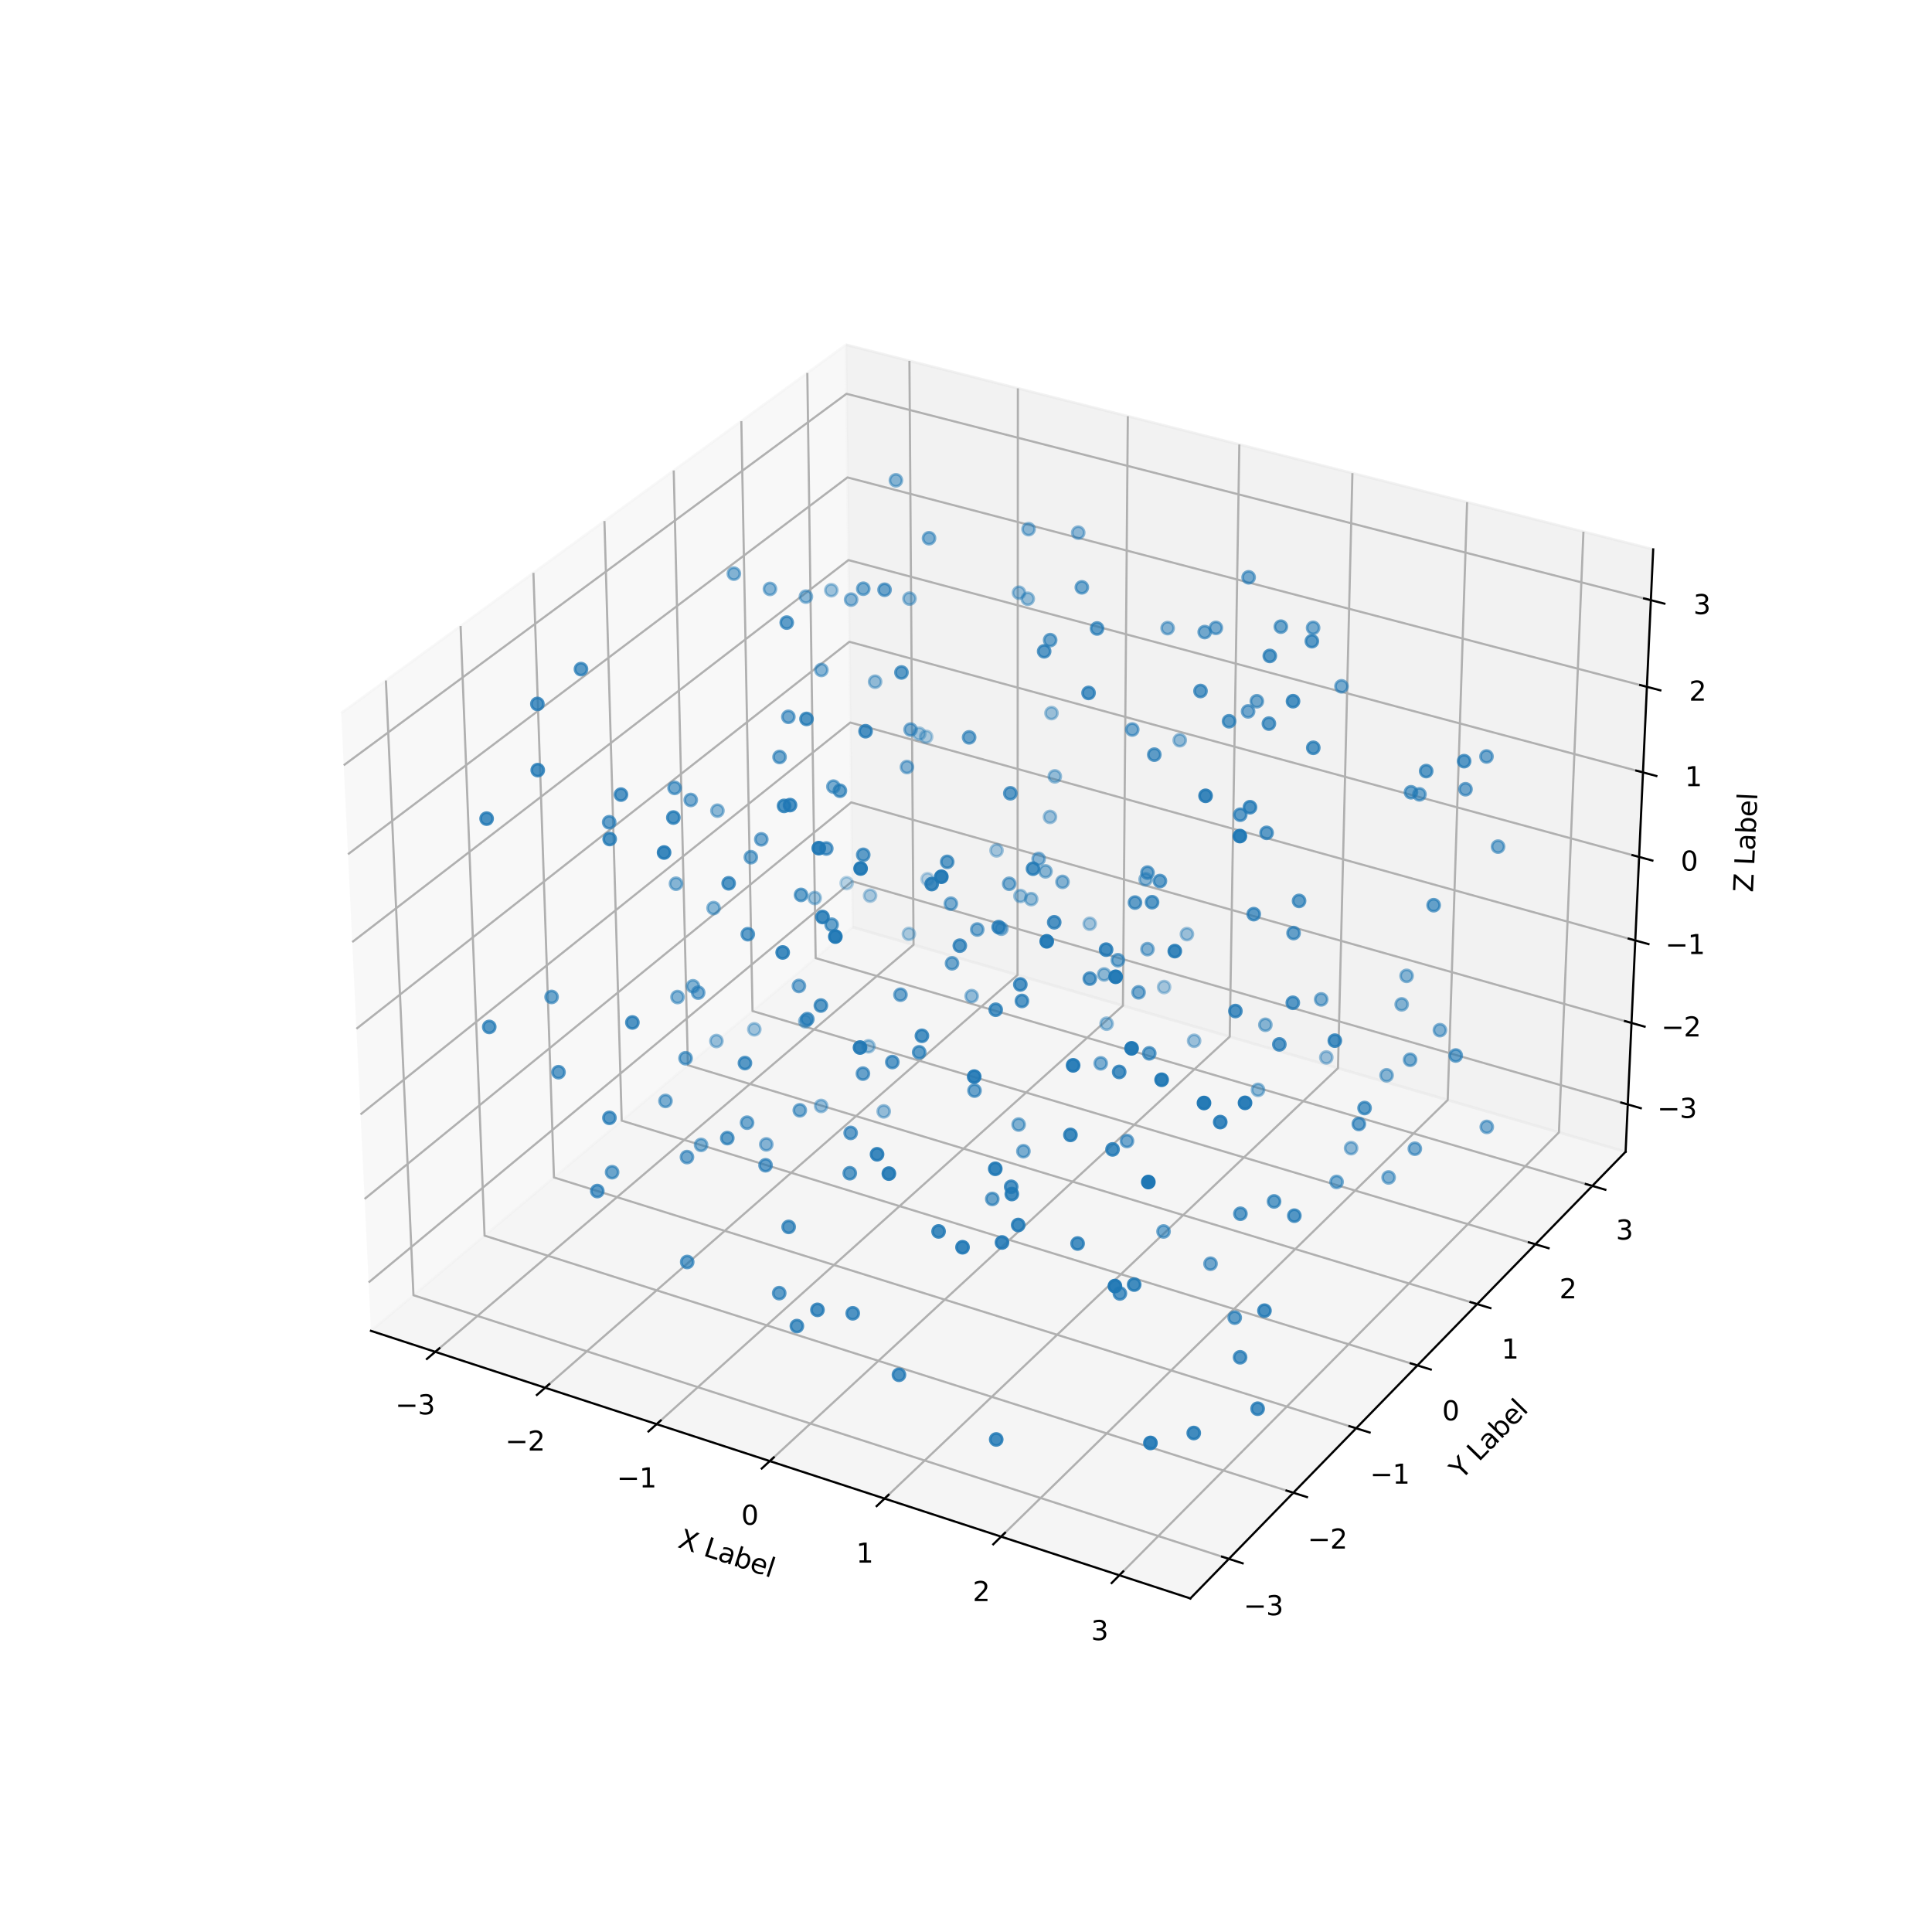 <?xml version="1.0" encoding="utf-8" standalone="no"?>
<!DOCTYPE svg PUBLIC "-//W3C//DTD SVG 1.1//EN"
  "http://www.w3.org/Graphics/SVG/1.1/DTD/svg11.dtd">
<svg height="720pt" version="1.1" viewBox="0 0 720 720" width="720pt" xmlns="http://www.w3.org/2000/svg" xmlns:xlink="http://www.w3.org/1999/xlink">
 <defs>
  <style type="text/css">*{stroke-linecap:butt;stroke-linejoin:round;}</style>
 </defs>
 <g id="figure_1">
  <g id="patch_1">
   <path d="M 0 720 
L 720 720 
L 720 0 
L 0 0 
z
" style="fill:#ffffff;"/>
  </g>
  <g id="patch_2">
   <path d="M 97.2 630 
L 640.8 630 
L 640.8 86.4 
L 97.2 86.4 
z
" style="fill:#ffffff;"/>
  </g>
  <g id="pane3d_1">
   <g id="patch_3">
    <path d="M 138.246 495.966 
L 317.76 345.493 
L 315.265 128.485 
L 127.159 265.755 
" style="fill:#f2f2f2;opacity:0.5;stroke:#f2f2f2;stroke-linejoin:miter;"/>
   </g>
  </g>
  <g id="pane3d_2">
   <g id="patch_4">
    <path d="M 317.76 345.493 
L 605.817 429.22 
L 616.096 204.737 
L 315.265 128.485 
" style="fill:#e6e6e6;opacity:0.5;stroke:#e6e6e6;stroke-linejoin:miter;"/>
   </g>
  </g>
  <g id="pane3d_3">
   <g id="patch_5">
    <path d="M 138.246 495.966 
L 443.6 595.694 
L 605.817 429.22 
L 317.76 345.493 
" style="fill:#ececec;opacity:0.5;stroke:#ececec;stroke-linejoin:miter;"/>
   </g>
  </g>
  <g id="axis3d_1">
   <g id="line2d_1">
    <path d="M 138.246 495.966 
L 443.6 595.694 
" style="fill:none;stroke:#000000;stroke-linecap:square;stroke-width:0.8;"/>
   </g>
   <g id="text_1">
    <!-- X Label -->
    <g transform="translate(252.229 576.517)rotate(-341.913)scale(0.1 -0.1)">
     <defs>
      <path d="M 403 4666 
L 1081 4666 
L 2241 2931 
L 3406 4666 
L 4084 4666 
L 2584 2425 
L 4184 0 
L 3506 0 
L 2194 1984 
L 872 0 
L 191 0 
L 1856 2491 
L 403 4666 
z
" id="DejaVuSans-58" transform="scale(0.016)"/>
      <path id="DejaVuSans-20" transform="scale(0.016)"/>
      <path d="M 628 4666 
L 1259 4666 
L 1259 531 
L 3531 531 
L 3531 0 
L 628 0 
L 628 4666 
z
" id="DejaVuSans-4c" transform="scale(0.016)"/>
      <path d="M 2194 1759 
Q 1497 1759 1228 1600 
Q 959 1441 959 1056 
Q 959 750 1161 570 
Q 1363 391 1709 391 
Q 2188 391 2477 730 
Q 2766 1069 2766 1631 
L 2766 1759 
L 2194 1759 
z
M 3341 1997 
L 3341 0 
L 2766 0 
L 2766 531 
Q 2569 213 2275 61 
Q 1981 -91 1556 -91 
Q 1019 -91 701 211 
Q 384 513 384 1019 
Q 384 1609 779 1909 
Q 1175 2209 1959 2209 
L 2766 2209 
L 2766 2266 
Q 2766 2663 2505 2880 
Q 2244 3097 1772 3097 
Q 1472 3097 1187 3025 
Q 903 2953 641 2809 
L 641 3341 
Q 956 3463 1253 3523 
Q 1550 3584 1831 3584 
Q 2591 3584 2966 3190 
Q 3341 2797 3341 1997 
z
" id="DejaVuSans-61" transform="scale(0.016)"/>
      <path d="M 3116 1747 
Q 3116 2381 2855 2742 
Q 2594 3103 2138 3103 
Q 1681 3103 1420 2742 
Q 1159 2381 1159 1747 
Q 1159 1113 1420 752 
Q 1681 391 2138 391 
Q 2594 391 2855 752 
Q 3116 1113 3116 1747 
z
M 1159 2969 
Q 1341 3281 1617 3432 
Q 1894 3584 2278 3584 
Q 2916 3584 3314 3078 
Q 3713 2572 3713 1747 
Q 3713 922 3314 415 
Q 2916 -91 2278 -91 
Q 1894 -91 1617 61 
Q 1341 213 1159 525 
L 1159 0 
L 581 0 
L 581 4863 
L 1159 4863 
L 1159 2969 
z
" id="DejaVuSans-62" transform="scale(0.016)"/>
      <path d="M 3597 1894 
L 3597 1613 
L 953 1613 
Q 991 1019 1311 708 
Q 1631 397 2203 397 
Q 2534 397 2845 478 
Q 3156 559 3463 722 
L 3463 178 
Q 3153 47 2828 -22 
Q 2503 -91 2169 -91 
Q 1331 -91 842 396 
Q 353 884 353 1716 
Q 353 2575 817 3079 
Q 1281 3584 2069 3584 
Q 2775 3584 3186 3129 
Q 3597 2675 3597 1894 
z
M 3022 2063 
Q 3016 2534 2758 2815 
Q 2500 3097 2075 3097 
Q 1594 3097 1305 2825 
Q 1016 2553 972 2059 
L 3022 2063 
z
" id="DejaVuSans-65" transform="scale(0.016)"/>
      <path d="M 603 4863 
L 1178 4863 
L 1178 0 
L 603 0 
L 603 4863 
z
" id="DejaVuSans-6c" transform="scale(0.016)"/>
     </defs>
     <use xlink:href="#DejaVuSans-58"/>
     <use x="68.506" xlink:href="#DejaVuSans-20"/>
     <use x="100.293" xlink:href="#DejaVuSans-4c"/>
     <use x="156.006" xlink:href="#DejaVuSans-61"/>
     <use x="217.285" xlink:href="#DejaVuSans-62"/>
     <use x="280.762" xlink:href="#DejaVuSans-65"/>
     <use x="342.285" xlink:href="#DejaVuSans-6c"/>
    </g>
   </g>
   <g id="Line3DCollection_1">
    <path d="M 162.202 503.79 
L 340.452 352.089 
L 338.917 134.48 
" style="fill:none;stroke:#b0b0b0;stroke-width:0.8;"/>
    <path d="M 203.158 517.166 
L 379.208 363.354 
L 379.332 144.724 
" style="fill:none;stroke:#b0b0b0;stroke-width:0.8;"/>
    <path d="M 244.71 530.737 
L 418.483 374.769 
L 420.31 155.111 
" style="fill:none;stroke:#b0b0b0;stroke-width:0.8;"/>
    <path d="M 286.872 544.507 
L 458.285 386.338 
L 461.863 165.643 
" style="fill:none;stroke:#b0b0b0;stroke-width:0.8;"/>
    <path d="M 329.658 558.481 
L 498.627 398.064 
L 504.004 176.325 
" style="fill:none;stroke:#b0b0b0;stroke-width:0.8;"/>
    <path d="M 373.081 572.663 
L 539.518 409.949 
L 546.745 187.158 
" style="fill:none;stroke:#b0b0b0;stroke-width:0.8;"/>
    <path d="M 417.155 587.058 
L 580.971 421.998 
L 590.098 198.147 
" style="fill:none;stroke:#b0b0b0;stroke-width:0.8;"/>
   </g>
   <g id="xtick_1">
    <g id="line2d_2">
     <path d="M 163.755 502.469 
L 159.091 506.438 
" style="fill:none;stroke:#000000;stroke-linecap:square;stroke-width:0.8;"/>
    </g>
    <g id="text_2">
     <!-- −3 -->
     <g transform="translate(147.319 527.088)scale(0.1 -0.1)">
      <defs>
       <path d="M 678 2272 
L 4684 2272 
L 4684 1741 
L 678 1741 
L 678 2272 
z
" id="DejaVuSans-2212" transform="scale(0.016)"/>
       <path d="M 2597 2516 
Q 3050 2419 3304 2112 
Q 3559 1806 3559 1356 
Q 3559 666 3084 287 
Q 2609 -91 1734 -91 
Q 1441 -91 1130 -33 
Q 819 25 488 141 
L 488 750 
Q 750 597 1062 519 
Q 1375 441 1716 441 
Q 2309 441 2620 675 
Q 2931 909 2931 1356 
Q 2931 1769 2642 2001 
Q 2353 2234 1838 2234 
L 1294 2234 
L 1294 2753 
L 1863 2753 
Q 2328 2753 2575 2939 
Q 2822 3125 2822 3475 
Q 2822 3834 2567 4026 
Q 2313 4219 1838 4219 
Q 1578 4219 1281 4162 
Q 984 4106 628 3988 
L 628 4550 
Q 988 4650 1302 4700 
Q 1616 4750 1894 4750 
Q 2613 4750 3031 4423 
Q 3450 4097 3450 3541 
Q 3450 3153 3228 2886 
Q 3006 2619 2597 2516 
z
" id="DejaVuSans-33" transform="scale(0.016)"/>
      </defs>
      <use xlink:href="#DejaVuSans-2212"/>
      <use x="83.789" xlink:href="#DejaVuSans-33"/>
     </g>
    </g>
   </g>
   <g id="xtick_2">
    <g id="line2d_3">
     <path d="M 204.692 515.826 
L 200.083 519.852 
" style="fill:none;stroke:#000000;stroke-linecap:square;stroke-width:0.8;"/>
    </g>
    <g id="text_3">
     <!-- −2 -->
     <g transform="translate(188.295 540.602)scale(0.1 -0.1)">
      <defs>
       <path d="M 1228 531 
L 3431 531 
L 3431 0 
L 469 0 
L 469 531 
Q 828 903 1448 1529 
Q 2069 2156 2228 2338 
Q 2531 2678 2651 2914 
Q 2772 3150 2772 3378 
Q 2772 3750 2511 3984 
Q 2250 4219 1831 4219 
Q 1534 4219 1204 4116 
Q 875 4013 500 3803 
L 500 4441 
Q 881 4594 1212 4672 
Q 1544 4750 1819 4750 
Q 2544 4750 2975 4387 
Q 3406 4025 3406 3419 
Q 3406 3131 3298 2873 
Q 3191 2616 2906 2266 
Q 2828 2175 2409 1742 
Q 1991 1309 1228 531 
z
" id="DejaVuSans-32" transform="scale(0.016)"/>
      </defs>
      <use xlink:href="#DejaVuSans-2212"/>
      <use x="83.789" xlink:href="#DejaVuSans-32"/>
     </g>
    </g>
   </g>
   <g id="xtick_3">
    <g id="line2d_4">
     <path d="M 246.225 529.377 
L 241.673 533.463 
" style="fill:none;stroke:#000000;stroke-linecap:square;stroke-width:0.8;"/>
    </g>
    <g id="text_4">
     <!-- −1 -->
     <g transform="translate(229.869 554.314)scale(0.1 -0.1)">
      <defs>
       <path d="M 794 531 
L 1825 531 
L 1825 4091 
L 703 3866 
L 703 4441 
L 1819 4666 
L 2450 4666 
L 2450 531 
L 3481 531 
L 3481 0 
L 794 0 
L 794 531 
z
" id="DejaVuSans-31" transform="scale(0.016)"/>
      </defs>
      <use xlink:href="#DejaVuSans-2212"/>
      <use x="83.789" xlink:href="#DejaVuSans-31"/>
     </g>
    </g>
   </g>
   <g id="xtick_4">
    <g id="line2d_5">
     <path d="M 288.368 543.127 
L 283.875 547.273 
" style="fill:none;stroke:#000000;stroke-linecap:square;stroke-width:0.8;"/>
    </g>
    <g id="text_5">
     <!-- 0 -->
     <g transform="translate(276.245 568.227)scale(0.1 -0.1)">
      <defs>
       <path d="M 2034 4250 
Q 1547 4250 1301 3770 
Q 1056 3291 1056 2328 
Q 1056 1369 1301 889 
Q 1547 409 2034 409 
Q 2525 409 2770 889 
Q 3016 1369 3016 2328 
Q 3016 3291 2770 3770 
Q 2525 4250 2034 4250 
z
M 2034 4750 
Q 2819 4750 3233 4129 
Q 3647 3509 3647 2328 
Q 3647 1150 3233 529 
Q 2819 -91 2034 -91 
Q 1250 -91 836 529 
Q 422 1150 422 2328 
Q 422 3509 836 4129 
Q 1250 4750 2034 4750 
z
" id="DejaVuSans-30" transform="scale(0.016)"/>
      </defs>
      <use xlink:href="#DejaVuSans-30"/>
     </g>
    </g>
   </g>
   <g id="xtick_5">
    <g id="line2d_6">
     <path d="M 331.133 557.081 
L 326.701 561.288 
" style="fill:none;stroke:#000000;stroke-linecap:square;stroke-width:0.8;"/>
    </g>
    <g id="text_6">
     <!-- 1 -->
     <g transform="translate(319.055 582.346)scale(0.1 -0.1)">
      <use xlink:href="#DejaVuSans-31"/>
     </g>
    </g>
   </g>
   <g id="xtick_6">
    <g id="line2d_7">
     <path d="M 374.534 571.241 
L 370.166 575.512 
" style="fill:none;stroke:#000000;stroke-linecap:square;stroke-width:0.8;"/>
    </g>
    <g id="text_7">
     <!-- 2 -->
     <g transform="translate(362.505 596.676)scale(0.1 -0.1)">
      <use xlink:href="#DejaVuSans-32"/>
     </g>
    </g>
   </g>
   <g id="xtick_7">
    <g id="line2d_8">
     <path d="M 418.587 585.615 
L 414.285 589.949 
" style="fill:none;stroke:#000000;stroke-linecap:square;stroke-width:0.8;"/>
    </g>
    <g id="text_8">
     <!-- 3 -->
     <g transform="translate(406.607 611.222)scale(0.1 -0.1)">
      <use xlink:href="#DejaVuSans-33"/>
     </g>
    </g>
   </g>
  </g>
  <g id="axis3d_2">
   <g id="line2d_9">
    <path d="M 605.817 429.22 
L 443.6 595.694 
" style="fill:none;stroke:#000000;stroke-linecap:square;stroke-width:0.8;"/>
   </g>
   <g id="text_9">
    <!-- Y Label -->
    <g transform="translate(544.615 551.635)rotate(-45.742)scale(0.1 -0.1)">
     <defs>
      <path d="M -13 4666 
L 666 4666 
L 1959 2747 
L 3244 4666 
L 3922 4666 
L 2272 2222 
L 2272 0 
L 1638 0 
L 1638 2222 
L -13 4666 
z
" id="DejaVuSans-59" transform="scale(0.016)"/>
     </defs>
     <use xlink:href="#DejaVuSans-59"/>
     <use x="61.084" xlink:href="#DejaVuSans-20"/>
     <use x="92.871" xlink:href="#DejaVuSans-4c"/>
     <use x="148.584" xlink:href="#DejaVuSans-61"/>
     <use x="209.863" xlink:href="#DejaVuSans-62"/>
     <use x="273.34" xlink:href="#DejaVuSans-65"/>
     <use x="334.863" xlink:href="#DejaVuSans-6c"/>
    </g>
   </g>
   <g id="Line3DCollection_2">
    <path d="M 143.813 253.602 
L 154.083 482.69 
L 457.969 580.948 
" style="fill:none;stroke:#b0b0b0;stroke-width:0.8;"/>
    <path d="M 171.651 233.288 
L 180.582 460.478 
L 481.986 556.301 
" style="fill:none;stroke:#b0b0b0;stroke-width:0.8;"/>
    <path d="M 198.79 213.482 
L 206.444 438.8 
L 505.396 532.276 
" style="fill:none;stroke:#b0b0b0;stroke-width:0.8;"/>
    <path d="M 225.257 194.168 
L 231.693 417.636 
L 528.222 508.851 
" style="fill:none;stroke:#b0b0b0;stroke-width:0.8;"/>
    <path d="M 251.077 175.326 
L 256.35 396.968 
L 550.485 486.003 
" style="fill:none;stroke:#b0b0b0;stroke-width:0.8;"/>
    <path d="M 276.272 156.94 
L 280.436 376.779 
L 572.207 463.712 
" style="fill:none;stroke:#b0b0b0;stroke-width:0.8;"/>
    <path d="M 300.865 138.993 
L 303.97 357.052 
L 593.406 441.956 
" style="fill:none;stroke:#b0b0b0;stroke-width:0.8;"/>
   </g>
   <g id="xtick_8">
    <g id="line2d_10">
     <path d="M 455.409 580.12 
L 463.097 582.606 
" style="fill:none;stroke:#000000;stroke-linecap:square;stroke-width:0.8;"/>
    </g>
    <g id="text_10">
     <!-- −3 -->
     <g transform="translate(463.454 601.942)scale(0.1 -0.1)">
      <use xlink:href="#DejaVuSans-2212"/>
      <use x="83.789" xlink:href="#DejaVuSans-33"/>
     </g>
    </g>
   </g>
   <g id="xtick_9">
    <g id="line2d_11">
     <path d="M 479.448 555.494 
L 487.068 557.917 
" style="fill:none;stroke:#000000;stroke-linecap:square;stroke-width:0.8;"/>
    </g>
    <g id="text_11">
     <!-- −2 -->
     <g transform="translate(487.313 577.116)scale(0.1 -0.1)">
      <use xlink:href="#DejaVuSans-2212"/>
      <use x="83.789" xlink:href="#DejaVuSans-32"/>
     </g>
    </g>
   </g>
   <g id="xtick_10">
    <g id="line2d_12">
     <path d="M 502.88 531.49 
L 510.434 533.852 
" style="fill:none;stroke:#000000;stroke-linecap:square;stroke-width:0.8;"/>
    </g>
    <g id="text_12">
     <!-- −1 -->
     <g transform="translate(510.569 552.918)scale(0.1 -0.1)">
      <use xlink:href="#DejaVuSans-2212"/>
      <use x="83.789" xlink:href="#DejaVuSans-31"/>
     </g>
    </g>
   </g>
   <g id="xtick_11">
    <g id="line2d_13">
     <path d="M 525.728 508.084 
L 533.216 510.387 
" style="fill:none;stroke:#000000;stroke-linecap:square;stroke-width:0.8;"/>
    </g>
    <g id="text_13">
     <!-- 0 -->
     <g transform="translate(537.435 529.324)scale(0.1 -0.1)">
      <use xlink:href="#DejaVuSans-30"/>
     </g>
    </g>
   </g>
   <g id="xtick_12">
    <g id="line2d_14">
     <path d="M 548.013 485.255 
L 555.436 487.502 
" style="fill:none;stroke:#000000;stroke-linecap:square;stroke-width:0.8;"/>
    </g>
    <g id="text_14">
     <!-- 1 -->
     <g transform="translate(559.552 506.311)scale(0.1 -0.1)">
      <use xlink:href="#DejaVuSans-31"/>
     </g>
    </g>
   </g>
   <g id="xtick_13">
    <g id="line2d_15">
     <path d="M 569.756 462.981 
L 577.115 465.174 
" style="fill:none;stroke:#000000;stroke-linecap:square;stroke-width:0.8;"/>
    </g>
    <g id="text_15">
     <!-- 2 -->
     <g transform="translate(581.131 483.858)scale(0.1 -0.1)">
      <use xlink:href="#DejaVuSans-32"/>
     </g>
    </g>
   </g>
   <g id="xtick_14">
    <g id="line2d_16">
     <path d="M 590.976 441.243 
L 598.272 443.383 
" style="fill:none;stroke:#000000;stroke-linecap:square;stroke-width:0.8;"/>
    </g>
    <g id="text_16">
     <!-- 3 -->
     <g transform="translate(602.19 461.946)scale(0.1 -0.1)">
      <use xlink:href="#DejaVuSans-33"/>
     </g>
    </g>
   </g>
  </g>
  <g id="axis3d_3">
   <g id="line2d_17">
    <path d="M 605.817 429.22 
L 616.096 204.737 
" style="fill:none;stroke:#000000;stroke-linecap:square;stroke-width:0.8;"/>
   </g>
   <g id="text_17">
    <!-- Z Label -->
    <g transform="translate(653.267 332.62)rotate(-87.378)scale(0.1 -0.1)">
     <defs>
      <path d="M 359 4666 
L 4025 4666 
L 4025 4184 
L 1075 531 
L 4097 531 
L 4097 0 
L 288 0 
L 288 481 
L 3238 4134 
L 359 4134 
L 359 4666 
z
" id="DejaVuSans-5a" transform="scale(0.016)"/>
     </defs>
     <use xlink:href="#DejaVuSans-5a"/>
     <use x="68.506" xlink:href="#DejaVuSans-20"/>
     <use x="100.293" xlink:href="#DejaVuSans-4c"/>
     <use x="156.006" xlink:href="#DejaVuSans-61"/>
     <use x="217.285" xlink:href="#DejaVuSans-62"/>
     <use x="280.762" xlink:href="#DejaVuSans-65"/>
     <use x="342.285" xlink:href="#DejaVuSans-6c"/>
    </g>
   </g>
   <g id="Line3DCollection_3">
    <path d="M 606.624 411.6 
L 317.564 328.427 
L 137.377 477.925 
" style="fill:none;stroke:#b0b0b0;stroke-width:0.8;"/>
    <path d="M 608.015 381.224 
L 317.226 299.018 
L 135.878 446.811 
" style="fill:none;stroke:#b0b0b0;stroke-width:0.8;"/>
    <path d="M 609.422 350.479 
L 316.884 269.269 
L 134.361 415.304 
" style="fill:none;stroke:#b0b0b0;stroke-width:0.8;"/>
    <path d="M 610.848 319.357 
L 316.537 239.174 
L 132.825 383.397 
" style="fill:none;stroke:#b0b0b0;stroke-width:0.8;"/>
    <path d="M 612.29 287.853 
L 316.187 208.727 
L 131.268 351.083 
" style="fill:none;stroke:#b0b0b0;stroke-width:0.8;"/>
    <path d="M 613.751 255.959 
L 315.833 177.92 
L 129.692 318.352 
" style="fill:none;stroke:#b0b0b0;stroke-width:0.8;"/>
    <path d="M 615.23 223.667 
L 315.475 146.749 
L 128.096 285.198 
" style="fill:none;stroke:#b0b0b0;stroke-width:0.8;"/>
   </g>
   <g id="xtick_15">
    <g id="line2d_18">
     <path d="M 604.197 410.902 
L 611.482 412.998 
" style="fill:none;stroke:#000000;stroke-linecap:square;stroke-width:0.8;"/>
    </g>
    <g id="text_18">
     <!-- −3 -->
     <g transform="translate(617.592 416.607)scale(0.1 -0.1)">
      <use xlink:href="#DejaVuSans-2212"/>
      <use x="83.789" xlink:href="#DejaVuSans-33"/>
     </g>
    </g>
   </g>
   <g id="xtick_16">
    <g id="line2d_19">
     <path d="M 605.573 380.534 
L 612.904 382.606 
" style="fill:none;stroke:#000000;stroke-linecap:square;stroke-width:0.8;"/>
    </g>
    <g id="text_19">
     <!-- −2 -->
     <g transform="translate(619.092 386.26)scale(0.1 -0.1)">
      <use xlink:href="#DejaVuSans-2212"/>
      <use x="83.789" xlink:href="#DejaVuSans-32"/>
     </g>
    </g>
   </g>
   <g id="xtick_17">
    <g id="line2d_20">
     <path d="M 606.965 349.797 
L 614.342 351.844 
" style="fill:none;stroke:#000000;stroke-linecap:square;stroke-width:0.8;"/>
    </g>
    <g id="text_20">
     <!-- −1 -->
     <g transform="translate(620.609 355.545)scale(0.1 -0.1)">
      <use xlink:href="#DejaVuSans-2212"/>
      <use x="83.789" xlink:href="#DejaVuSans-31"/>
     </g>
    </g>
   </g>
   <g id="xtick_18">
    <g id="line2d_21">
     <path d="M 608.375 318.684 
L 615.799 320.706 
" style="fill:none;stroke:#000000;stroke-linecap:square;stroke-width:0.8;"/>
    </g>
    <g id="text_21">
     <!-- 0 -->
     <g transform="translate(626.336 324.455)scale(0.1 -0.1)">
      <use xlink:href="#DejaVuSans-30"/>
     </g>
    </g>
   </g>
   <g id="xtick_19">
    <g id="line2d_22">
     <path d="M 609.802 287.188 
L 617.273 289.184 
" style="fill:none;stroke:#000000;stroke-linecap:square;stroke-width:0.8;"/>
    </g>
    <g id="text_22">
     <!-- 1 -->
     <g transform="translate(627.891 292.983)scale(0.1 -0.1)">
      <use xlink:href="#DejaVuSans-31"/>
     </g>
    </g>
   </g>
   <g id="xtick_20">
    <g id="line2d_23">
     <path d="M 611.246 255.303 
L 618.766 257.272 
" style="fill:none;stroke:#000000;stroke-linecap:square;stroke-width:0.8;"/>
    </g>
    <g id="text_23">
     <!-- 2 -->
     <g transform="translate(629.465 261.121)scale(0.1 -0.1)">
      <use xlink:href="#DejaVuSans-32"/>
     </g>
    </g>
   </g>
   <g id="xtick_21">
    <g id="line2d_24">
     <path d="M 612.709 223.02 
L 620.277 224.962 
" style="fill:none;stroke:#000000;stroke-linecap:square;stroke-width:0.8;"/>
    </g>
    <g id="text_24">
     <!-- 3 -->
     <g transform="translate(631.059 228.864)scale(0.1 -0.1)">
      <use xlink:href="#DejaVuSans-33"/>
     </g>
    </g>
   </g>
  </g>
  <g id="axes_1">
   <g id="Path3DCollection_1">
    <defs>
     <path d="M 0 2.236 
C 0.593 2.236 1.162 2 1.581 1.581 
C 2 1.162 2.236 0.593 2.236 -0 
C 2.236 -0.593 2 -1.162 1.581 -1.581 
C 1.162 -2 0.593 -2.236 0 -2.236 
C -0.593 -2.236 -1.162 -2 -1.581 -1.581 
C -2 -1.162 -2.236 -0.593 -2.236 0 
C -2.236 0.593 -2 1.162 -1.581 1.581 
C -1.162 2 -0.593 2.236 0 2.236 
z
" id="C0_0_c5ee038e93"/>
    </defs>
    <g clip-path="url(#pc1425cc054)">
     <use style="fill:#1f77b4;fill-opacity:0.3;stroke:#1f77b4;stroke-opacity:0.3;" x="345.674" xlink:href="#C0_0_c5ee038e93" y="327.642"/>
    </g>
    <g clip-path="url(#pc1425cc054)">
     <use style="fill:#1f77b4;fill-opacity:0.302;stroke:#1f77b4;stroke-opacity:0.302;" x="315.53" xlink:href="#C0_0_c5ee038e93" y="329.111"/>
    </g>
    <g clip-path="url(#pc1425cc054)">
     <use style="fill:#1f77b4;fill-opacity:0.348;stroke:#1f77b4;stroke-opacity:0.348;" x="345.148" xlink:href="#C0_0_c5ee038e93" y="274.58"/>
    </g>
    <g clip-path="url(#pc1425cc054)">
     <use style="fill:#1f77b4;fill-opacity:0.354;stroke:#1f77b4;stroke-opacity:0.354;" x="338.717" xlink:href="#C0_0_c5ee038e93" y="348.04"/>
    </g>
    <g clip-path="url(#pc1425cc054)">
     <use style="fill:#1f77b4;fill-opacity:0.356;stroke:#1f77b4;stroke-opacity:0.356;" x="324.257" xlink:href="#C0_0_c5ee038e93" y="333.789"/>
    </g>
    <g clip-path="url(#pc1425cc054)">
     <use style="fill:#1f77b4;fill-opacity:0.372;stroke:#1f77b4;stroke-opacity:0.372;" x="433.828" xlink:href="#C0_0_c5ee038e93" y="367.838"/>
    </g>
    <g clip-path="url(#pc1425cc054)">
     <use style="fill:#1f77b4;fill-opacity:0.376;stroke:#1f77b4;stroke-opacity:0.376;" x="371.38" xlink:href="#C0_0_c5ee038e93" y="316.928"/>
    </g>
    <g clip-path="url(#pc1425cc054)">
     <use style="fill:#1f77b4;fill-opacity:0.381;stroke:#1f77b4;stroke-opacity:0.381;" x="342.577" xlink:href="#C0_0_c5ee038e93" y="273.434"/>
    </g>
    <g clip-path="url(#pc1425cc054)">
     <use style="fill:#1f77b4;fill-opacity:0.39;stroke:#1f77b4;stroke-opacity:0.39;" x="406.104" xlink:href="#C0_0_c5ee038e93" y="344.257"/>
    </g>
    <g clip-path="url(#pc1425cc054)">
     <use style="fill:#1f77b4;fill-opacity:0.406;stroke:#1f77b4;stroke-opacity:0.406;" x="281.108" xlink:href="#C0_0_c5ee038e93" y="383.59"/>
    </g>
    <g clip-path="url(#pc1425cc054)">
     <use style="fill:#1f77b4;fill-opacity:0.412;stroke:#1f77b4;stroke-opacity:0.412;" x="380.285" xlink:href="#C0_0_c5ee038e93" y="333.915"/>
    </g>
    <g clip-path="url(#pc1425cc054)">
     <use style="fill:#1f77b4;fill-opacity:0.412;stroke:#1f77b4;stroke-opacity:0.412;" x="323.664" xlink:href="#C0_0_c5ee038e93" y="389.922"/>
    </g>
    <g clip-path="url(#pc1425cc054)">
     <use style="fill:#1f77b4;fill-opacity:0.416;stroke:#1f77b4;stroke-opacity:0.416;" x="442.33" xlink:href="#C0_0_c5ee038e93" y="348.111"/>
    </g>
    <g clip-path="url(#pc1425cc054)">
     <use style="fill:#1f77b4;fill-opacity:0.418;stroke:#1f77b4;stroke-opacity:0.418;" x="494.273" xlink:href="#C0_0_c5ee038e93" y="394.072"/>
    </g>
    <g clip-path="url(#pc1425cc054)">
     <use style="fill:#1f77b4;fill-opacity:0.419;stroke:#1f77b4;stroke-opacity:0.419;" x="303.611" xlink:href="#C0_0_c5ee038e93" y="334.654"/>
    </g>
    <g clip-path="url(#pc1425cc054)">
     <use style="fill:#1f77b4;fill-opacity:0.419;stroke:#1f77b4;stroke-opacity:0.419;" x="391.859" xlink:href="#C0_0_c5ee038e93" y="265.749"/>
    </g>
    <g clip-path="url(#pc1425cc054)">
     <use style="fill:#1f77b4;fill-opacity:0.42;stroke:#1f77b4;stroke-opacity:0.42;" x="309.801" xlink:href="#C0_0_c5ee038e93" y="219.962"/>
    </g>
    <g clip-path="url(#pc1425cc054)">
     <use style="fill:#1f77b4;fill-opacity:0.423;stroke:#1f77b4;stroke-opacity:0.423;" x="445.013" xlink:href="#C0_0_c5ee038e93" y="387.87"/>
    </g>
    <g clip-path="url(#pc1425cc054)">
     <use style="fill:#1f77b4;fill-opacity:0.424;stroke:#1f77b4;stroke-opacity:0.424;" x="391.299" xlink:href="#C0_0_c5ee038e93" y="304.44"/>
    </g>
    <g clip-path="url(#pc1425cc054)">
     <use style="fill:#1f77b4;fill-opacity:0.428;stroke:#1f77b4;stroke-opacity:0.428;" x="412.399" xlink:href="#C0_0_c5ee038e93" y="381.497"/>
    </g>
    <g clip-path="url(#pc1425cc054)">
     <use style="fill:#1f77b4;fill-opacity:0.439;stroke:#1f77b4;stroke-opacity:0.439;" x="379.743" xlink:href="#C0_0_c5ee038e93" y="220.884"/>
    </g>
    <g clip-path="url(#pc1425cc054)">
     <use style="fill:#1f77b4;fill-opacity:0.441;stroke:#1f77b4;stroke-opacity:0.441;" x="266.986" xlink:href="#C0_0_c5ee038e93" y="387.961"/>
    </g>
    <g clip-path="url(#pc1425cc054)">
     <use style="fill:#1f77b4;fill-opacity:0.449;stroke:#1f77b4;stroke-opacity:0.449;" x="306.019" xlink:href="#C0_0_c5ee038e93" y="412.155"/>
    </g>
    <g clip-path="url(#pc1425cc054)">
     <use style="fill:#1f77b4;fill-opacity:0.453;stroke:#1f77b4;stroke-opacity:0.453;" x="384.285" xlink:href="#C0_0_c5ee038e93" y="335.074"/>
    </g>
    <g clip-path="url(#pc1425cc054)">
     <use style="fill:#1f77b4;fill-opacity:0.453;stroke:#1f77b4;stroke-opacity:0.453;" x="393.097" xlink:href="#C0_0_c5ee038e93" y="289.332"/>
    </g>
    <g clip-path="url(#pc1425cc054)">
     <use style="fill:#1f77b4;fill-opacity:0.453;stroke:#1f77b4;stroke-opacity:0.453;" x="383.017" xlink:href="#C0_0_c5ee038e93" y="223.141"/>
    </g>
    <g clip-path="url(#pc1425cc054)">
     <use style="fill:#1f77b4;fill-opacity:0.458;stroke:#1f77b4;stroke-opacity:0.458;" x="329.334" xlink:href="#C0_0_c5ee038e93" y="414.177"/>
    </g>
    <g clip-path="url(#pc1425cc054)">
     <use style="fill:#1f77b4;fill-opacity:0.459;stroke:#1f77b4;stroke-opacity:0.459;" x="439.654" xlink:href="#C0_0_c5ee038e93" y="275.862"/>
    </g>
    <g clip-path="url(#pc1425cc054)">
     <use style="fill:#1f77b4;fill-opacity:0.462;stroke:#1f77b4;stroke-opacity:0.462;" x="338.932" xlink:href="#C0_0_c5ee038e93" y="223.09"/>
    </g>
    <g clip-path="url(#pc1425cc054)">
     <use style="fill:#1f77b4;fill-opacity:0.463;stroke:#1f77b4;stroke-opacity:0.463;" x="326.125" xlink:href="#C0_0_c5ee038e93" y="254.056"/>
    </g>
    <g clip-path="url(#pc1425cc054)">
     <use style="fill:#1f77b4;fill-opacity:0.466;stroke:#1f77b4;stroke-opacity:0.466;" x="362.105" xlink:href="#C0_0_c5ee038e93" y="371.221"/>
    </g>
    <g clip-path="url(#pc1425cc054)">
     <use style="fill:#1f77b4;fill-opacity:0.478;stroke:#1f77b4;stroke-opacity:0.478;" x="300.115" xlink:href="#C0_0_c5ee038e93" y="380.6"/>
    </g>
    <g clip-path="url(#pc1425cc054)">
     <use style="fill:#1f77b4;fill-opacity:0.481;stroke:#1f77b4;stroke-opacity:0.481;" x="468.832" xlink:href="#C0_0_c5ee038e93" y="406.159"/>
    </g>
    <g clip-path="url(#pc1425cc054)">
     <use style="fill:#1f77b4;fill-opacity:0.483;stroke:#1f77b4;stroke-opacity:0.483;" x="401.822" xlink:href="#C0_0_c5ee038e93" y="198.508"/>
    </g>
    <g clip-path="url(#pc1425cc054)">
     <use style="fill:#1f77b4;fill-opacity:0.486;stroke:#1f77b4;stroke-opacity:0.486;" x="411.479" xlink:href="#C0_0_c5ee038e93" y="363.142"/>
    </g>
    <g clip-path="url(#pc1425cc054)">
     <use style="fill:#1f77b4;fill-opacity:0.489;stroke:#1f77b4;stroke-opacity:0.489;" x="426.939" xlink:href="#C0_0_c5ee038e93" y="327.691"/>
    </g>
    <g clip-path="url(#pc1425cc054)">
     <use style="fill:#1f77b4;fill-opacity:0.49;stroke:#1f77b4;stroke-opacity:0.49;" x="383.321" xlink:href="#C0_0_c5ee038e93" y="197.199"/>
    </g>
    <g clip-path="url(#pc1425cc054)">
     <use style="fill:#1f77b4;fill-opacity:0.492;stroke:#1f77b4;stroke-opacity:0.492;" x="503.511" xlink:href="#C0_0_c5ee038e93" y="427.876"/>
    </g>
    <g clip-path="url(#pc1425cc054)">
     <use style="fill:#1f77b4;fill-opacity:0.494;stroke:#1f77b4;stroke-opacity:0.494;" x="300.338" xlink:href="#C0_0_c5ee038e93" y="222.348"/>
    </g>
    <g clip-path="url(#pc1425cc054)">
     <use style="fill:#1f77b4;fill-opacity:0.498;stroke:#1f77b4;stroke-opacity:0.498;" x="389.627" xlink:href="#C0_0_c5ee038e93" y="324.732"/>
    </g>
    <g clip-path="url(#pc1425cc054)">
     <use style="fill:#1f77b4;fill-opacity:0.498;stroke:#1f77b4;stroke-opacity:0.498;" x="267.366" xlink:href="#C0_0_c5ee038e93" y="302.115"/>
    </g>
    <g clip-path="url(#pc1425cc054)">
     <use style="fill:#1f77b4;fill-opacity:0.499;stroke:#1f77b4;stroke-opacity:0.499;" x="373.183" xlink:href="#C0_0_c5ee038e93" y="346.103"/>
    </g>
    <g clip-path="url(#pc1425cc054)">
     <use style="fill:#1f77b4;fill-opacity:0.501;stroke:#1f77b4;stroke-opacity:0.501;" x="317.185" xlink:href="#C0_0_c5ee038e93" y="223.457"/>
    </g>
    <g clip-path="url(#pc1425cc054)">
     <use style="fill:#1f77b4;fill-opacity:0.511;stroke:#1f77b4;stroke-opacity:0.511;" x="265.926" xlink:href="#C0_0_c5ee038e93" y="338.402"/>
    </g>
    <g clip-path="url(#pc1425cc054)">
     <use style="fill:#1f77b4;fill-opacity:0.512;stroke:#1f77b4;stroke-opacity:0.512;" x="516.743" xlink:href="#C0_0_c5ee038e93" y="400.73"/>
    </g>
    <g clip-path="url(#pc1425cc054)">
     <use style="fill:#1f77b4;fill-opacity:0.513;stroke:#1f77b4;stroke-opacity:0.513;" x="333.879" xlink:href="#C0_0_c5ee038e93" y="178.996"/>
    </g>
    <g clip-path="url(#pc1425cc054)">
     <use style="fill:#1f77b4;fill-opacity:0.513;stroke:#1f77b4;stroke-opacity:0.513;" x="471.567" xlink:href="#C0_0_c5ee038e93" y="381.906"/>
    </g>
    <g clip-path="url(#pc1425cc054)">
     <use style="fill:#1f77b4;fill-opacity:0.514;stroke:#1f77b4;stroke-opacity:0.514;" x="524.199" xlink:href="#C0_0_c5ee038e93" y="363.669"/>
    </g>
    <g clip-path="url(#pc1425cc054)">
     <use style="fill:#1f77b4;fill-opacity:0.515;stroke:#1f77b4;stroke-opacity:0.515;" x="387.074" xlink:href="#C0_0_c5ee038e93" y="320.087"/>
    </g>
    <g clip-path="url(#pc1425cc054)">
     <use style="fill:#1f77b4;fill-opacity:0.516;stroke:#1f77b4;stroke-opacity:0.516;" x="435.144" xlink:href="#C0_0_c5ee038e93" y="234.079"/>
    </g>
    <g clip-path="url(#pc1425cc054)">
     <use style="fill:#1f77b4;fill-opacity:0.516;stroke:#1f77b4;stroke-opacity:0.516;" x="338" xlink:href="#C0_0_c5ee038e93" y="285.851"/>
    </g>
    <g clip-path="url(#pc1425cc054)">
     <use style="fill:#1f77b4;fill-opacity:0.522;stroke:#1f77b4;stroke-opacity:0.522;" x="306.102" xlink:href="#C0_0_c5ee038e93" y="249.675"/>
    </g>
    <g clip-path="url(#pc1425cc054)">
     <use style="fill:#1f77b4;fill-opacity:0.523;stroke:#1f77b4;stroke-opacity:0.523;" x="286.937" xlink:href="#C0_0_c5ee038e93" y="219.473"/>
    </g>
    <g clip-path="url(#pc1425cc054)">
     <use style="fill:#1f77b4;fill-opacity:0.524;stroke:#1f77b4;stroke-opacity:0.524;" x="395.959" xlink:href="#C0_0_c5ee038e93" y="328.653"/>
    </g>
    <g clip-path="url(#pc1425cc054)">
     <use style="fill:#1f77b4;fill-opacity:0.527;stroke:#1f77b4;stroke-opacity:0.527;" x="285.568" xlink:href="#C0_0_c5ee038e93" y="426.474"/>
    </g>
    <g clip-path="url(#pc1425cc054)">
     <use style="fill:#1f77b4;fill-opacity:0.529;stroke:#1f77b4;stroke-opacity:0.529;" x="251.928" xlink:href="#C0_0_c5ee038e93" y="329.333"/>
    </g>
    <g clip-path="url(#pc1425cc054)">
     <use style="fill:#1f77b4;fill-opacity:0.531;stroke:#1f77b4;stroke-opacity:0.531;" x="522.363" xlink:href="#C0_0_c5ee038e93" y="374.296"/>
    </g>
    <g clip-path="url(#pc1425cc054)">
     <use style="fill:#1f77b4;fill-opacity:0.532;stroke:#1f77b4;stroke-opacity:0.532;" x="427.631" xlink:href="#C0_0_c5ee038e93" y="353.721"/>
    </g>
    <g clip-path="url(#pc1425cc054)">
     <use style="fill:#1f77b4;fill-opacity:0.532;stroke:#1f77b4;stroke-opacity:0.532;" x="536.611" xlink:href="#C0_0_c5ee038e93" y="383.906"/>
    </g>
    <g clip-path="url(#pc1425cc054)">
     <use style="fill:#1f77b4;fill-opacity:0.536;stroke:#1f77b4;stroke-opacity:0.536;" x="258.25" xlink:href="#C0_0_c5ee038e93" y="367.547"/>
    </g>
    <g clip-path="url(#pc1425cc054)">
     <use style="fill:#1f77b4;fill-opacity:0.538;stroke:#1f77b4;stroke-opacity:0.538;" x="252.488" xlink:href="#C0_0_c5ee038e93" y="371.568"/>
    </g>
    <g clip-path="url(#pc1425cc054)">
     <use style="fill:#1f77b4;fill-opacity:0.542;stroke:#1f77b4;stroke-opacity:0.542;" x="273.492" xlink:href="#C0_0_c5ee038e93" y="213.782"/>
    </g>
    <g clip-path="url(#pc1425cc054)">
     <use style="fill:#1f77b4;fill-opacity:0.546;stroke:#1f77b4;stroke-opacity:0.546;" x="261.277" xlink:href="#C0_0_c5ee038e93" y="426.669"/>
    </g>
    <g clip-path="url(#pc1425cc054)">
     <use style="fill:#1f77b4;fill-opacity:0.549;stroke:#1f77b4;stroke-opacity:0.549;" x="554.08" xlink:href="#C0_0_c5ee038e93" y="419.966"/>
    </g>
    <g clip-path="url(#pc1425cc054)">
     <use style="fill:#1f77b4;fill-opacity:0.551;stroke:#1f77b4;stroke-opacity:0.551;" x="339.34" xlink:href="#C0_0_c5ee038e93" y="271.883"/>
    </g>
    <g clip-path="url(#pc1425cc054)">
     <use style="fill:#1f77b4;fill-opacity:0.553;stroke:#1f77b4;stroke-opacity:0.553;" x="379.612" xlink:href="#C0_0_c5ee038e93" y="419.087"/>
    </g>
    <g clip-path="url(#pc1425cc054)">
     <use style="fill:#1f77b4;fill-opacity:0.554;stroke:#1f77b4;stroke-opacity:0.554;" x="346.226" xlink:href="#C0_0_c5ee038e93" y="200.579"/>
    </g>
    <g clip-path="url(#pc1425cc054)">
     <use style="fill:#1f77b4;fill-opacity:0.554;stroke:#1f77b4;stroke-opacity:0.554;" x="517.498" xlink:href="#C0_0_c5ee038e93" y="438.796"/>
    </g>
    <g clip-path="url(#pc1425cc054)">
     <use style="fill:#1f77b4;fill-opacity:0.557;stroke:#1f77b4;stroke-opacity:0.557;" x="492.364" xlink:href="#C0_0_c5ee038e93" y="372.436"/>
    </g>
    <g clip-path="url(#pc1425cc054)">
     <use style="fill:#1f77b4;fill-opacity:0.566;stroke:#1f77b4;stroke-opacity:0.566;" x="354.364" xlink:href="#C0_0_c5ee038e93" y="336.771"/>
    </g>
    <g clip-path="url(#pc1425cc054)">
     <use style="fill:#1f77b4;fill-opacity:0.566;stroke:#1f77b4;stroke-opacity:0.566;" x="410.204" xlink:href="#C0_0_c5ee038e93" y="396.273"/>
    </g>
    <g clip-path="url(#pc1425cc054)">
     <use style="fill:#1f77b4;fill-opacity:0.567;stroke:#1f77b4;stroke-opacity:0.567;" x="376.103" xlink:href="#C0_0_c5ee038e93" y="329.35"/>
    </g>
    <g clip-path="url(#pc1425cc054)">
     <use style="fill:#1f77b4;fill-opacity:0.571;stroke:#1f77b4;stroke-opacity:0.571;" x="381.395" xlink:href="#C0_0_c5ee038e93" y="429.022"/>
    </g>
    <g clip-path="url(#pc1425cc054)">
     <use style="fill:#1f77b4;fill-opacity:0.571;stroke:#1f77b4;stroke-opacity:0.571;" x="248.006" xlink:href="#C0_0_c5ee038e93" y="410.288"/>
    </g>
    <g clip-path="url(#pc1425cc054)">
     <use style="fill:#1f77b4;fill-opacity:0.573;stroke:#1f77b4;stroke-opacity:0.573;" x="558.281" xlink:href="#C0_0_c5ee038e93" y="315.511"/>
    </g>
    <g clip-path="url(#pc1425cc054)">
     <use style="fill:#1f77b4;fill-opacity:0.576;stroke:#1f77b4;stroke-opacity:0.576;" x="453.122" xlink:href="#C0_0_c5ee038e93" y="233.997"/>
    </g>
    <g clip-path="url(#pc1425cc054)">
     <use style="fill:#1f77b4;fill-opacity:0.578;stroke:#1f77b4;stroke-opacity:0.578;" x="321.714" xlink:href="#C0_0_c5ee038e93" y="219.402"/>
    </g>
    <g clip-path="url(#pc1425cc054)">
     <use style="fill:#1f77b4;fill-opacity:0.578;stroke:#1f77b4;stroke-opacity:0.578;" x="498.109" xlink:href="#C0_0_c5ee038e93" y="440.466"/>
    </g>
    <g clip-path="url(#pc1425cc054)">
     <use style="fill:#1f77b4;fill-opacity:0.579;stroke:#1f77b4;stroke-opacity:0.579;" x="525.501" xlink:href="#C0_0_c5ee038e93" y="394.943"/>
    </g>
    <g clip-path="url(#pc1425cc054)">
     <use style="fill:#1f77b4;fill-opacity:0.583;stroke:#1f77b4;stroke-opacity:0.583;" x="499.926" xlink:href="#C0_0_c5ee038e93" y="255.768"/>
    </g>
    <g clip-path="url(#pc1425cc054)">
     <use style="fill:#1f77b4;fill-opacity:0.583;stroke:#1f77b4;stroke-opacity:0.583;" x="421.956" xlink:href="#C0_0_c5ee038e93" y="271.871"/>
    </g>
    <g clip-path="url(#pc1425cc054)">
     <use style="fill:#1f77b4;fill-opacity:0.584;stroke:#1f77b4;stroke-opacity:0.584;" x="527.272" xlink:href="#C0_0_c5ee038e93" y="428.093"/>
    </g>
    <g clip-path="url(#pc1425cc054)">
     <use style="fill:#1f77b4;fill-opacity:0.584;stroke:#1f77b4;stroke-opacity:0.584;" x="257.418" xlink:href="#C0_0_c5ee038e93" y="298.124"/>
    </g>
    <g clip-path="url(#pc1425cc054)">
     <use style="fill:#1f77b4;fill-opacity:0.588;stroke:#1f77b4;stroke-opacity:0.588;" x="310.581" xlink:href="#C0_0_c5ee038e93" y="293.148"/>
    </g>
    <g clip-path="url(#pc1425cc054)">
     <use style="fill:#1f77b4;fill-opacity:0.588;stroke:#1f77b4;stroke-opacity:0.588;" x="489.355" xlink:href="#C0_0_c5ee038e93" y="233.979"/>
    </g>
    <g clip-path="url(#pc1425cc054)">
     <use style="fill:#1f77b4;fill-opacity:0.588;stroke:#1f77b4;stroke-opacity:0.588;" x="298.058" xlink:href="#C0_0_c5ee038e93" y="413.775"/>
    </g>
    <g clip-path="url(#pc1425cc054)">
     <use style="fill:#1f77b4;fill-opacity:0.589;stroke:#1f77b4;stroke-opacity:0.589;" x="364.196" xlink:href="#C0_0_c5ee038e93" y="346.401"/>
    </g>
    <g clip-path="url(#pc1425cc054)">
     <use style="fill:#1f77b4;fill-opacity:0.593;stroke:#1f77b4;stroke-opacity:0.593;" x="297.731" xlink:href="#C0_0_c5ee038e93" y="367.435"/>
    </g>
    <g clip-path="url(#pc1425cc054)">
     <use style="fill:#1f77b4;fill-opacity:0.593;stroke:#1f77b4;stroke-opacity:0.593;" x="260.194" xlink:href="#C0_0_c5ee038e93" y="369.929"/>
    </g>
    <g clip-path="url(#pc1425cc054)">
     <use style="fill:#1f77b4;fill-opacity:0.594;stroke:#1f77b4;stroke-opacity:0.594;" x="283.713" xlink:href="#C0_0_c5ee038e93" y="312.794"/>
    </g>
    <g clip-path="url(#pc1425cc054)">
     <use style="fill:#1f77b4;fill-opacity:0.594;stroke:#1f77b4;stroke-opacity:0.594;" x="424.306" xlink:href="#C0_0_c5ee038e93" y="369.813"/>
    </g>
    <g clip-path="url(#pc1425cc054)">
     <use style="fill:#1f77b4;fill-opacity:0.596;stroke:#1f77b4;stroke-opacity:0.596;" x="279.815" xlink:href="#C0_0_c5ee038e93" y="319.451"/>
    </g>
    <g clip-path="url(#pc1425cc054)">
     <use style="fill:#1f77b4;fill-opacity:0.598;stroke:#1f77b4;stroke-opacity:0.598;" x="465.327" xlink:href="#C0_0_c5ee038e93" y="215.149"/>
    </g>
    <g clip-path="url(#pc1425cc054)">
     <use style="fill:#1f77b4;fill-opacity:0.604;stroke:#1f77b4;stroke-opacity:0.604;" x="403.167" xlink:href="#C0_0_c5ee038e93" y="218.881"/>
    </g>
    <g clip-path="url(#pc1425cc054)">
     <use style="fill:#1f77b4;fill-opacity:0.605;stroke:#1f77b4;stroke-opacity:0.605;" x="416.612" xlink:href="#C0_0_c5ee038e93" y="357.835"/>
    </g>
    <g clip-path="url(#pc1425cc054)">
     <use style="fill:#1f77b4;fill-opacity:0.605;stroke:#1f77b4;stroke-opacity:0.605;" x="278.413" xlink:href="#C0_0_c5ee038e93" y="418.392"/>
    </g>
    <g clip-path="url(#pc1425cc054)">
     <use style="fill:#1f77b4;fill-opacity:0.605;stroke:#1f77b4;stroke-opacity:0.605;" x="433.617" xlink:href="#C0_0_c5ee038e93" y="458.928"/>
    </g>
    <g clip-path="url(#pc1425cc054)">
     <use style="fill:#1f77b4;fill-opacity:0.606;stroke:#1f77b4;stroke-opacity:0.606;" x="448.952" xlink:href="#C0_0_c5ee038e93" y="235.549"/>
    </g>
    <g clip-path="url(#pc1425cc054)">
     <use style="fill:#1f77b4;fill-opacity:0.607;stroke:#1f77b4;stroke-opacity:0.607;" x="528.985" xlink:href="#C0_0_c5ee038e93" y="296.033"/>
    </g>
    <g clip-path="url(#pc1425cc054)">
     <use style="fill:#1f77b4;fill-opacity:0.61;stroke:#1f77b4;stroke-opacity:0.61;" x="553.978" xlink:href="#C0_0_c5ee038e93" y="281.917"/>
    </g>
    <g clip-path="url(#pc1425cc054)">
     <use style="fill:#1f77b4;fill-opacity:0.61;stroke:#1f77b4;stroke-opacity:0.61;" x="419.996" xlink:href="#C0_0_c5ee038e93" y="425.223"/>
    </g>
    <g clip-path="url(#pc1425cc054)">
     <use style="fill:#1f77b4;fill-opacity:0.61;stroke:#1f77b4;stroke-opacity:0.61;" x="256.01" xlink:href="#C0_0_c5ee038e93" y="431.212"/>
    </g>
    <g clip-path="url(#pc1425cc054)">
     <use style="fill:#1f77b4;fill-opacity:0.611;stroke:#1f77b4;stroke-opacity:0.611;" x="465.128" xlink:href="#C0_0_c5ee038e93" y="265.11"/>
    </g>
    <g clip-path="url(#pc1425cc054)">
     <use style="fill:#1f77b4;fill-opacity:0.614;stroke:#1f77b4;stroke-opacity:0.614;" x="468.387" xlink:href="#C0_0_c5ee038e93" y="261.334"/>
    </g>
    <g clip-path="url(#pc1425cc054)">
     <use style="fill:#1f77b4;fill-opacity:0.616;stroke:#1f77b4;stroke-opacity:0.616;" x="293.796" xlink:href="#C0_0_c5ee038e93" y="267.137"/>
    </g>
    <g clip-path="url(#pc1425cc054)">
     <use style="fill:#1f77b4;fill-opacity:0.618;stroke:#1f77b4;stroke-opacity:0.618;" x="451.125" xlink:href="#C0_0_c5ee038e93" y="470.951"/>
    </g>
    <g clip-path="url(#pc1425cc054)">
     <use style="fill:#1f77b4;fill-opacity:0.619;stroke:#1f77b4;stroke-opacity:0.619;" x="546.15" xlink:href="#C0_0_c5ee038e93" y="294.124"/>
    </g>
    <g clip-path="url(#pc1425cc054)">
     <use style="fill:#1f77b4;fill-opacity:0.619;stroke:#1f77b4;stroke-opacity:0.619;" x="335.572" xlink:href="#C0_0_c5ee038e93" y="370.703"/>
    </g>
    <g clip-path="url(#pc1425cc054)">
     <use style="fill:#1f77b4;fill-opacity:0.62;stroke:#1f77b4;stroke-opacity:0.62;" x="251.396" xlink:href="#C0_0_c5ee038e93" y="293.631"/>
    </g>
    <g clip-path="url(#pc1425cc054)">
     <use style="fill:#1f77b4;fill-opacity:0.622;stroke:#1f77b4;stroke-opacity:0.622;" x="391.363" xlink:href="#C0_0_c5ee038e93" y="238.557"/>
    </g>
    <g clip-path="url(#pc1425cc054)">
     <use style="fill:#1f77b4;fill-opacity:0.624;stroke:#1f77b4;stroke-opacity:0.624;" x="255.489" xlink:href="#C0_0_c5ee038e93" y="394.37"/>
    </g>
    <g clip-path="url(#pc1425cc054)">
     <use style="fill:#1f77b4;fill-opacity:0.624;stroke:#1f77b4;stroke-opacity:0.624;" x="290.518" xlink:href="#C0_0_c5ee038e93" y="282.106"/>
    </g>
    <g clip-path="url(#pc1425cc054)">
     <use style="fill:#1f77b4;fill-opacity:0.625;stroke:#1f77b4;stroke-opacity:0.625;" x="354.79" xlink:href="#C0_0_c5ee038e93" y="358.997"/>
    </g>
    <g clip-path="url(#pc1425cc054)">
     <use style="fill:#1f77b4;fill-opacity:0.63;stroke:#1f77b4;stroke-opacity:0.63;" x="477.33" xlink:href="#C0_0_c5ee038e93" y="233.537"/>
    </g>
    <g clip-path="url(#pc1425cc054)">
     <use style="fill:#1f77b4;fill-opacity:0.63;stroke:#1f77b4;stroke-opacity:0.63;" x="205.559" xlink:href="#C0_0_c5ee038e93" y="371.529"/>
    </g>
    <g clip-path="url(#pc1425cc054)">
     <use style="fill:#1f77b4;fill-opacity:0.634;stroke:#1f77b4;stroke-opacity:0.634;" x="329.653" xlink:href="#C0_0_c5ee038e93" y="219.784"/>
    </g>
    <g clip-path="url(#pc1425cc054)">
     <use style="fill:#1f77b4;fill-opacity:0.636;stroke:#1f77b4;stroke-opacity:0.636;" x="361.164" xlink:href="#C0_0_c5ee038e93" y="274.79"/>
    </g>
    <g clip-path="url(#pc1425cc054)">
     <use style="fill:#1f77b4;fill-opacity:0.637;stroke:#1f77b4;stroke-opacity:0.637;" x="542.511" xlink:href="#C0_0_c5ee038e93" y="393.354"/>
    </g>
    <g clip-path="url(#pc1425cc054)">
     <use style="fill:#1f77b4;fill-opacity:0.637;stroke:#1f77b4;stroke-opacity:0.637;" x="228.108" xlink:href="#C0_0_c5ee038e93" y="436.845"/>
    </g>
    <g clip-path="url(#pc1425cc054)">
     <use style="fill:#1f77b4;fill-opacity:0.641;stroke:#1f77b4;stroke-opacity:0.641;" x="525.829" xlink:href="#C0_0_c5ee038e93" y="295.248"/>
    </g>
    <g clip-path="url(#pc1425cc054)">
     <use style="fill:#1f77b4;fill-opacity:0.646;stroke:#1f77b4;stroke-opacity:0.646;" x="369.794" xlink:href="#C0_0_c5ee038e93" y="446.815"/>
    </g>
    <g clip-path="url(#pc1425cc054)">
     <use style="fill:#1f77b4;fill-opacity:0.65;stroke:#1f77b4;stroke-opacity:0.65;" x="427.635" xlink:href="#C0_0_c5ee038e93" y="325.197"/>
    </g>
    <g clip-path="url(#pc1425cc054)">
     <use style="fill:#1f77b4;fill-opacity:0.65;stroke:#1f77b4;stroke-opacity:0.65;" x="363.171" xlink:href="#C0_0_c5ee038e93" y="406.434"/>
    </g>
    <g clip-path="url(#pc1425cc054)">
     <use style="fill:#1f77b4;fill-opacity:0.661;stroke:#1f77b4;stroke-opacity:0.661;" x="321.586" xlink:href="#C0_0_c5ee038e93" y="400.106"/>
    </g>
    <g clip-path="url(#pc1425cc054)">
     <use style="fill:#1f77b4;fill-opacity:0.662;stroke:#1f77b4;stroke-opacity:0.662;" x="309.92" xlink:href="#C0_0_c5ee038e93" y="344.602"/>
    </g>
    <g clip-path="url(#pc1425cc054)">
     <use style="fill:#1f77b4;fill-opacity:0.663;stroke:#1f77b4;stroke-opacity:0.663;" x="298.524" xlink:href="#C0_0_c5ee038e93" y="333.51"/>
    </g>
    <g clip-path="url(#pc1425cc054)">
     <use style="fill:#1f77b4;fill-opacity:0.669;stroke:#1f77b4;stroke-opacity:0.669;" x="482.074" xlink:href="#C0_0_c5ee038e93" y="347.726"/>
    </g>
    <g clip-path="url(#pc1425cc054)">
     <use style="fill:#1f77b4;fill-opacity:0.67;stroke:#1f77b4;stroke-opacity:0.67;" x="534.277" xlink:href="#C0_0_c5ee038e93" y="337.346"/>
    </g>
    <g clip-path="url(#pc1425cc054)">
     <use style="fill:#1f77b4;fill-opacity:0.676;stroke:#1f77b4;stroke-opacity:0.676;" x="317.01" xlink:href="#C0_0_c5ee038e93" y="422.208"/>
    </g>
    <g clip-path="url(#pc1425cc054)">
     <use style="fill:#1f77b4;fill-opacity:0.677;stroke:#1f77b4;stroke-opacity:0.677;" x="285.302" xlink:href="#C0_0_c5ee038e93" y="434.254"/>
    </g>
    <g clip-path="url(#pc1425cc054)">
     <use style="fill:#1f77b4;fill-opacity:0.678;stroke:#1f77b4;stroke-opacity:0.678;" x="307.939" xlink:href="#C0_0_c5ee038e93" y="316.214"/>
    </g>
    <g clip-path="url(#pc1425cc054)">
     <use style="fill:#1f77b4;fill-opacity:0.678;stroke:#1f77b4;stroke-opacity:0.678;" x="506.393" xlink:href="#C0_0_c5ee038e93" y="418.874"/>
    </g>
    <g clip-path="url(#pc1425cc054)">
     <use style="fill:#1f77b4;fill-opacity:0.68;stroke:#1f77b4;stroke-opacity:0.68;" x="313.011" xlink:href="#C0_0_c5ee038e93" y="294.681"/>
    </g>
    <g clip-path="url(#pc1425cc054)">
     <use style="fill:#1f77b4;fill-opacity:0.682;stroke:#1f77b4;stroke-opacity:0.682;" x="432.27" xlink:href="#C0_0_c5ee038e93" y="328.332"/>
    </g>
    <g clip-path="url(#pc1425cc054)">
     <use style="fill:#1f77b4;fill-opacity:0.683;stroke:#1f77b4;stroke-opacity:0.683;" x="227.027" xlink:href="#C0_0_c5ee038e93" y="306.421"/>
    </g>
    <g clip-path="url(#pc1425cc054)">
     <use style="fill:#1f77b4;fill-opacity:0.684;stroke:#1f77b4;stroke-opacity:0.684;" x="422.978" xlink:href="#C0_0_c5ee038e93" y="336.361"/>
    </g>
    <g clip-path="url(#pc1425cc054)">
     <use style="fill:#1f77b4;fill-opacity:0.684;stroke:#1f77b4;stroke-opacity:0.684;" x="428.294" xlink:href="#C0_0_c5ee038e93" y="392.546"/>
    </g>
    <g clip-path="url(#pc1425cc054)">
     <use style="fill:#1f77b4;fill-opacity:0.687;stroke:#1f77b4;stroke-opacity:0.687;" x="256.102" xlink:href="#C0_0_c5ee038e93" y="470.303"/>
    </g>
    <g clip-path="url(#pc1425cc054)">
     <use style="fill:#1f77b4;fill-opacity:0.688;stroke:#1f77b4;stroke-opacity:0.688;" x="484.124" xlink:href="#C0_0_c5ee038e93" y="335.736"/>
    </g>
    <g clip-path="url(#pc1425cc054)">
     <use style="fill:#1f77b4;fill-opacity:0.688;stroke:#1f77b4;stroke-opacity:0.688;" x="271.04" xlink:href="#C0_0_c5ee038e93" y="424.137"/>
    </g>
    <g clip-path="url(#pc1425cc054)">
     <use style="fill:#1f77b4;fill-opacity:0.689;stroke:#1f77b4;stroke-opacity:0.689;" x="408.846" xlink:href="#C0_0_c5ee038e93" y="234.213"/>
    </g>
    <g clip-path="url(#pc1425cc054)">
     <use style="fill:#1f77b4;fill-opacity:0.69;stroke:#1f77b4;stroke-opacity:0.69;" x="460.141" xlink:href="#C0_0_c5ee038e93" y="491.05"/>
    </g>
    <g clip-path="url(#pc1425cc054)">
     <use style="fill:#1f77b4;fill-opacity:0.693;stroke:#1f77b4;stroke-opacity:0.693;" x="462.205" xlink:href="#C0_0_c5ee038e93" y="303.626"/>
    </g>
    <g clip-path="url(#pc1425cc054)">
     <use style="fill:#1f77b4;fill-opacity:0.696;stroke:#1f77b4;stroke-opacity:0.696;" x="352.997" xlink:href="#C0_0_c5ee038e93" y="321.19"/>
    </g>
    <g clip-path="url(#pc1425cc054)">
     <use style="fill:#1f77b4;fill-opacity:0.697;stroke:#1f77b4;stroke-opacity:0.697;" x="474.804" xlink:href="#C0_0_c5ee038e93" y="447.735"/>
    </g>
    <g clip-path="url(#pc1425cc054)">
     <use style="fill:#1f77b4;fill-opacity:0.698;stroke:#1f77b4;stroke-opacity:0.698;" x="321.705" xlink:href="#C0_0_c5ee038e93" y="318.562"/>
    </g>
    <g clip-path="url(#pc1425cc054)">
     <use style="fill:#1f77b4;fill-opacity:0.698;stroke:#1f77b4;stroke-opacity:0.698;" x="290.39" xlink:href="#C0_0_c5ee038e93" y="481.919"/>
    </g>
    <g clip-path="url(#pc1425cc054)">
     <use style="fill:#1f77b4;fill-opacity:0.699;stroke:#1f77b4;stroke-opacity:0.699;" x="278.678" xlink:href="#C0_0_c5ee038e93" y="348.149"/>
    </g>
    <g clip-path="url(#pc1425cc054)">
     <use style="fill:#1f77b4;fill-opacity:0.7;stroke:#1f77b4;stroke-opacity:0.7;" x="293.194" xlink:href="#C0_0_c5ee038e93" y="232.021"/>
    </g>
    <g clip-path="url(#pc1425cc054)">
     <use style="fill:#1f77b4;fill-opacity:0.701;stroke:#1f77b4;stroke-opacity:0.701;" x="376.521" xlink:href="#C0_0_c5ee038e93" y="295.64"/>
    </g>
    <g clip-path="url(#pc1425cc054)">
     <use style="fill:#1f77b4;fill-opacity:0.701;stroke:#1f77b4;stroke-opacity:0.701;" x="335.946" xlink:href="#C0_0_c5ee038e93" y="250.603"/>
    </g>
    <g clip-path="url(#pc1425cc054)">
     <use style="fill:#1f77b4;fill-opacity:0.702;stroke:#1f77b4;stroke-opacity:0.702;" x="462.262" xlink:href="#C0_0_c5ee038e93" y="452.325"/>
    </g>
    <g clip-path="url(#pc1425cc054)">
     <use style="fill:#1f77b4;fill-opacity:0.702;stroke:#1f77b4;stroke-opacity:0.702;" x="208.138" xlink:href="#C0_0_c5ee038e93" y="399.573"/>
    </g>
    <g clip-path="url(#pc1425cc054)">
     <use style="fill:#1f77b4;fill-opacity:0.704;stroke:#1f77b4;stroke-opacity:0.704;" x="458.035" xlink:href="#C0_0_c5ee038e93" y="268.788"/>
    </g>
    <g clip-path="url(#pc1425cc054)">
     <use style="fill:#1f77b4;fill-opacity:0.704;stroke:#1f77b4;stroke-opacity:0.704;" x="342.551" xlink:href="#C0_0_c5ee038e93" y="392.161"/>
    </g>
    <g clip-path="url(#pc1425cc054)">
     <use style="fill:#1f77b4;fill-opacity:0.705;stroke:#1f77b4;stroke-opacity:0.705;" x="508.534" xlink:href="#C0_0_c5ee038e93" y="412.93"/>
    </g>
    <g clip-path="url(#pc1425cc054)">
     <use style="fill:#1f77b4;fill-opacity:0.707;stroke:#1f77b4;stroke-opacity:0.707;" x="472.025" xlink:href="#C0_0_c5ee038e93" y="310.378"/>
    </g>
    <g clip-path="url(#pc1425cc054)">
     <use style="fill:#1f77b4;fill-opacity:0.707;stroke:#1f77b4;stroke-opacity:0.707;" x="430.173" xlink:href="#C0_0_c5ee038e93" y="281.233"/>
    </g>
    <g clip-path="url(#pc1425cc054)">
     <use style="fill:#1f77b4;fill-opacity:0.71;stroke:#1f77b4;stroke-opacity:0.71;" x="406.137" xlink:href="#C0_0_c5ee038e93" y="364.7"/>
    </g>
    <g clip-path="url(#pc1425cc054)">
     <use style="fill:#1f77b4;fill-opacity:0.71;stroke:#1f77b4;stroke-opacity:0.71;" x="332.538" xlink:href="#C0_0_c5ee038e93" y="395.795"/>
    </g>
    <g clip-path="url(#pc1425cc054)">
     <use style="fill:#1f77b4;fill-opacity:0.712;stroke:#1f77b4;stroke-opacity:0.712;" x="531.497" xlink:href="#C0_0_c5ee038e93" y="287.357"/>
    </g>
    <g clip-path="url(#pc1425cc054)">
     <use style="fill:#1f77b4;fill-opacity:0.712;stroke:#1f77b4;stroke-opacity:0.712;" x="316.682" xlink:href="#C0_0_c5ee038e93" y="437.226"/>
    </g>
    <g clip-path="url(#pc1425cc054)">
     <use style="fill:#1f77b4;fill-opacity:0.715;stroke:#1f77b4;stroke-opacity:0.715;" x="488.892" xlink:href="#C0_0_c5ee038e93" y="238.95"/>
    </g>
    <g clip-path="url(#pc1425cc054)">
     <use style="fill:#1f77b4;fill-opacity:0.716;stroke:#1f77b4;stroke-opacity:0.716;" x="447.394" xlink:href="#C0_0_c5ee038e93" y="257.521"/>
    </g>
    <g clip-path="url(#pc1425cc054)">
     <use style="fill:#1f77b4;fill-opacity:0.716;stroke:#1f77b4;stroke-opacity:0.716;" x="467.226" xlink:href="#C0_0_c5ee038e93" y="340.675"/>
    </g>
    <g clip-path="url(#pc1425cc054)">
     <use style="fill:#1f77b4;fill-opacity:0.716;stroke:#1f77b4;stroke-opacity:0.716;" x="389.127" xlink:href="#C0_0_c5ee038e93" y="242.721"/>
    </g>
    <g clip-path="url(#pc1425cc054)">
     <use style="fill:#1f77b4;fill-opacity:0.717;stroke:#1f77b4;stroke-opacity:0.717;" x="472.879" xlink:href="#C0_0_c5ee038e93" y="269.662"/>
    </g>
    <g clip-path="url(#pc1425cc054)">
     <use style="fill:#1f77b4;fill-opacity:0.718;stroke:#1f77b4;stroke-opacity:0.718;" x="300.852" xlink:href="#C0_0_c5ee038e93" y="379.805"/>
    </g>
    <g clip-path="url(#pc1425cc054)">
     <use style="fill:#1f77b4;fill-opacity:0.718;stroke:#1f77b4;stroke-opacity:0.718;" x="222.592" xlink:href="#C0_0_c5ee038e93" y="443.871"/>
    </g>
    <g clip-path="url(#pc1425cc054)">
     <use style="fill:#1f77b4;fill-opacity:0.72;stroke:#1f77b4;stroke-opacity:0.72;" x="429.335" xlink:href="#C0_0_c5ee038e93" y="336.226"/>
    </g>
    <g clip-path="url(#pc1425cc054)">
     <use style="fill:#1f77b4;fill-opacity:0.723;stroke:#1f77b4;stroke-opacity:0.723;" x="216.509" xlink:href="#C0_0_c5ee038e93" y="249.35"/>
    </g>
    <g clip-path="url(#pc1425cc054)">
     <use style="fill:#1f77b4;fill-opacity:0.723;stroke:#1f77b4;stroke-opacity:0.723;" x="305.911" xlink:href="#C0_0_c5ee038e93" y="374.734"/>
    </g>
    <g clip-path="url(#pc1425cc054)">
     <use style="fill:#1f77b4;fill-opacity:0.731;stroke:#1f77b4;stroke-opacity:0.731;" x="545.632" xlink:href="#C0_0_c5ee038e93" y="283.66"/>
    </g>
    <g clip-path="url(#pc1425cc054)">
     <use style="fill:#1f77b4;fill-opacity:0.732;stroke:#1f77b4;stroke-opacity:0.732;" x="277.618" xlink:href="#C0_0_c5ee038e93" y="396.179"/>
    </g>
    <g clip-path="url(#pc1425cc054)">
     <use style="fill:#1f77b4;fill-opacity:0.732;stroke:#1f77b4;stroke-opacity:0.732;" x="227.118" xlink:href="#C0_0_c5ee038e93" y="416.583"/>
    </g>
    <g clip-path="url(#pc1425cc054)">
     <use style="fill:#1f77b4;fill-opacity:0.733;stroke:#1f77b4;stroke-opacity:0.733;" x="481.789" xlink:href="#C0_0_c5ee038e93" y="373.7"/>
    </g>
    <g clip-path="url(#pc1425cc054)">
     <use style="fill:#1f77b4;fill-opacity:0.734;stroke:#1f77b4;stroke-opacity:0.734;" x="380.836" xlink:href="#C0_0_c5ee038e93" y="373.023"/>
    </g>
    <g clip-path="url(#pc1425cc054)">
     <use style="fill:#1f77b4;fill-opacity:0.735;stroke:#1f77b4;stroke-opacity:0.735;" x="473.213" xlink:href="#C0_0_c5ee038e93" y="244.44"/>
    </g>
    <g clip-path="url(#pc1425cc054)">
     <use style="fill:#1f77b4;fill-opacity:0.741;stroke:#1f77b4;stroke-opacity:0.741;" x="293.909" xlink:href="#C0_0_c5ee038e93" y="457.229"/>
    </g>
    <g clip-path="url(#pc1425cc054)">
     <use style="fill:#1f77b4;fill-opacity:0.744;stroke:#1f77b4;stroke-opacity:0.744;" x="417.346" xlink:href="#C0_0_c5ee038e93" y="482.036"/>
    </g>
    <g clip-path="url(#pc1425cc054)">
     <use style="fill:#1f77b4;fill-opacity:0.745;stroke:#1f77b4;stroke-opacity:0.745;" x="182.332" xlink:href="#C0_0_c5ee038e93" y="382.701"/>
    </g>
    <g clip-path="url(#pc1425cc054)">
     <use style="fill:#1f77b4;fill-opacity:0.747;stroke:#1f77b4;stroke-opacity:0.747;" x="489.424" xlink:href="#C0_0_c5ee038e93" y="278.677"/>
    </g>
    <g clip-path="url(#pc1425cc054)">
     <use style="fill:#1f77b4;fill-opacity:0.748;stroke:#1f77b4;stroke-opacity:0.748;" x="462.142" xlink:href="#C0_0_c5ee038e93" y="505.821"/>
    </g>
    <g clip-path="url(#pc1425cc054)">
     <use style="fill:#1f77b4;fill-opacity:0.751;stroke:#1f77b4;stroke-opacity:0.751;" x="231.416" xlink:href="#C0_0_c5ee038e93" y="296.127"/>
    </g>
    <g clip-path="url(#pc1425cc054)">
     <use style="fill:#1f77b4;fill-opacity:0.751;stroke:#1f77b4;stroke-opacity:0.751;" x="357.693" xlink:href="#C0_0_c5ee038e93" y="352.427"/>
    </g>
    <g clip-path="url(#pc1425cc054)">
     <use style="fill:#1f77b4;fill-opacity:0.753;stroke:#1f77b4;stroke-opacity:0.753;" x="476.774" xlink:href="#C0_0_c5ee038e93" y="389.21"/>
    </g>
    <g clip-path="url(#pc1425cc054)">
     <use style="fill:#1f77b4;fill-opacity:0.755;stroke:#1f77b4;stroke-opacity:0.755;" x="482.361" xlink:href="#C0_0_c5ee038e93" y="453.051"/>
    </g>
    <g clip-path="url(#pc1425cc054)">
     <use style="fill:#1f77b4;fill-opacity:0.757;stroke:#1f77b4;stroke-opacity:0.757;" x="271.543" xlink:href="#C0_0_c5ee038e93" y="329.183"/>
    </g>
    <g clip-path="url(#pc1425cc054)">
     <use style="fill:#1f77b4;fill-opacity:0.758;stroke:#1f77b4;stroke-opacity:0.758;" x="296.975" xlink:href="#C0_0_c5ee038e93" y="494.185"/>
    </g>
    <g clip-path="url(#pc1425cc054)">
     <use style="fill:#1f77b4;fill-opacity:0.759;stroke:#1f77b4;stroke-opacity:0.759;" x="405.676" xlink:href="#C0_0_c5ee038e93" y="258.234"/>
    </g>
    <g clip-path="url(#pc1425cc054)">
     <use style="fill:#1f77b4;fill-opacity:0.763;stroke:#1f77b4;stroke-opacity:0.763;" x="300.567" xlink:href="#C0_0_c5ee038e93" y="267.923"/>
    </g>
    <g clip-path="url(#pc1425cc054)">
     <use style="fill:#1f77b4;fill-opacity:0.768;stroke:#1f77b4;stroke-opacity:0.768;" x="235.668" xlink:href="#C0_0_c5ee038e93" y="381.044"/>
    </g>
    <g clip-path="url(#pc1425cc054)">
     <use style="fill:#1f77b4;fill-opacity:0.77;stroke:#1f77b4;stroke-opacity:0.77;" x="372.175" xlink:href="#C0_0_c5ee038e93" y="345.499"/>
    </g>
    <g clip-path="url(#pc1425cc054)">
     <use style="fill:#1f77b4;fill-opacity:0.772;stroke:#1f77b4;stroke-opacity:0.772;" x="371.069" xlink:href="#C0_0_c5ee038e93" y="376.294"/>
    </g>
    <g clip-path="url(#pc1425cc054)">
     <use style="fill:#1f77b4;fill-opacity:0.776;stroke:#1f77b4;stroke-opacity:0.776;" x="392.877" xlink:href="#C0_0_c5ee038e93" y="343.711"/>
    </g>
    <g clip-path="url(#pc1425cc054)">
     <use style="fill:#1f77b4;fill-opacity:0.776;stroke:#1f77b4;stroke-opacity:0.776;" x="200.267" xlink:href="#C0_0_c5ee038e93" y="262.33"/>
    </g>
    <g clip-path="url(#pc1425cc054)">
     <use style="fill:#1f77b4;fill-opacity:0.777;stroke:#1f77b4;stroke-opacity:0.777;" x="380.244" xlink:href="#C0_0_c5ee038e93" y="366.877"/>
    </g>
    <g clip-path="url(#pc1425cc054)">
     <use style="fill:#1f77b4;fill-opacity:0.777;stroke:#1f77b4;stroke-opacity:0.777;" x="317.792" xlink:href="#C0_0_c5ee038e93" y="489.429"/>
    </g>
    <g clip-path="url(#pc1425cc054)">
     <use style="fill:#1f77b4;fill-opacity:0.778;stroke:#1f77b4;stroke-opacity:0.778;" x="376.838" xlink:href="#C0_0_c5ee038e93" y="442.282"/>
    </g>
    <g clip-path="url(#pc1425cc054)">
     <use style="fill:#1f77b4;fill-opacity:0.78;stroke:#1f77b4;stroke-opacity:0.78;" x="227.208" xlink:href="#C0_0_c5ee038e93" y="312.681"/>
    </g>
    <g clip-path="url(#pc1425cc054)">
     <use style="fill:#1f77b4;fill-opacity:0.781;stroke:#1f77b4;stroke-opacity:0.781;" x="465.827" xlink:href="#C0_0_c5ee038e93" y="300.826"/>
    </g>
    <g clip-path="url(#pc1425cc054)">
     <use style="fill:#1f77b4;fill-opacity:0.783;stroke:#1f77b4;stroke-opacity:0.783;" x="322.571" xlink:href="#C0_0_c5ee038e93" y="272.504"/>
    </g>
    <g clip-path="url(#pc1425cc054)">
     <use style="fill:#1f77b4;fill-opacity:0.783;stroke:#1f77b4;stroke-opacity:0.783;" x="335.017" xlink:href="#C0_0_c5ee038e93" y="512.343"/>
    </g>
    <g clip-path="url(#pc1425cc054)">
     <use style="fill:#1f77b4;fill-opacity:0.784;stroke:#1f77b4;stroke-opacity:0.784;" x="343.57" xlink:href="#C0_0_c5ee038e93" y="386.017"/>
    </g>
    <g clip-path="url(#pc1425cc054)">
     <use style="fill:#1f77b4;fill-opacity:0.784;stroke:#1f77b4;stroke-opacity:0.784;" x="460.397" xlink:href="#C0_0_c5ee038e93" y="376.786"/>
    </g>
    <g clip-path="url(#pc1425cc054)">
     <use style="fill:#1f77b4;fill-opacity:0.789;stroke:#1f77b4;stroke-opacity:0.789;" x="384.972" xlink:href="#C0_0_c5ee038e93" y="323.74"/>
    </g>
    <g clip-path="url(#pc1425cc054)">
     <use style="fill:#1f77b4;fill-opacity:0.789;stroke:#1f77b4;stroke-opacity:0.789;" x="481.871" xlink:href="#C0_0_c5ee038e93" y="261.316"/>
    </g>
    <g clip-path="url(#pc1425cc054)">
     <use style="fill:#1f77b4;fill-opacity:0.789;stroke:#1f77b4;stroke-opacity:0.789;" x="250.941" xlink:href="#C0_0_c5ee038e93" y="304.676"/>
    </g>
    <g clip-path="url(#pc1425cc054)">
     <use style="fill:#1f77b4;fill-opacity:0.794;stroke:#1f77b4;stroke-opacity:0.794;" x="417.089" xlink:href="#C0_0_c5ee038e93" y="399.481"/>
    </g>
    <g clip-path="url(#pc1425cc054)">
     <use style="fill:#1f77b4;fill-opacity:0.794;stroke:#1f77b4;stroke-opacity:0.794;" x="304.641" xlink:href="#C0_0_c5ee038e93" y="488.147"/>
    </g>
    <g clip-path="url(#pc1425cc054)">
     <use style="fill:#1f77b4;fill-opacity:0.795;stroke:#1f77b4;stroke-opacity:0.795;" x="468.682" xlink:href="#C0_0_c5ee038e93" y="524.985"/>
    </g>
    <g clip-path="url(#pc1425cc054)">
     <use style="fill:#1f77b4;fill-opacity:0.796;stroke:#1f77b4;stroke-opacity:0.796;" x="292.199" xlink:href="#C0_0_c5ee038e93" y="300.328"/>
    </g>
    <g clip-path="url(#pc1425cc054)">
     <use style="fill:#1f77b4;fill-opacity:0.797;stroke:#1f77b4;stroke-opacity:0.797;" x="497.451" xlink:href="#C0_0_c5ee038e93" y="387.823"/>
    </g>
    <g clip-path="url(#pc1425cc054)">
     <use style="fill:#1f77b4;fill-opacity:0.798;stroke:#1f77b4;stroke-opacity:0.798;" x="401.586" xlink:href="#C0_0_c5ee038e93" y="463.418"/>
    </g>
    <g clip-path="url(#pc1425cc054)">
     <use style="fill:#1f77b4;fill-opacity:0.801;stroke:#1f77b4;stroke-opacity:0.801;" x="471.227" xlink:href="#C0_0_c5ee038e93" y="488.447"/>
    </g>
    <g clip-path="url(#pc1425cc054)">
     <use style="fill:#1f77b4;fill-opacity:0.803;stroke:#1f77b4;stroke-opacity:0.803;" x="294.417" xlink:href="#C0_0_c5ee038e93" y="300.036"/>
    </g>
    <g clip-path="url(#pc1425cc054)">
     <use style="fill:#1f77b4;fill-opacity:0.804;stroke:#1f77b4;stroke-opacity:0.804;" x="200.401" xlink:href="#C0_0_c5ee038e93" y="286.996"/>
    </g>
    <g clip-path="url(#pc1425cc054)">
     <use style="fill:#1f77b4;fill-opacity:0.805;stroke:#1f77b4;stroke-opacity:0.805;" x="181.349" xlink:href="#C0_0_c5ee038e93" y="305.077"/>
    </g>
    <g clip-path="url(#pc1425cc054)">
     <use style="fill:#1f77b4;fill-opacity:0.823;stroke:#1f77b4;stroke-opacity:0.823;" x="414.617" xlink:href="#C0_0_c5ee038e93" y="428.35"/>
    </g>
    <g clip-path="url(#pc1425cc054)">
     <use style="fill:#1f77b4;fill-opacity:0.827;stroke:#1f77b4;stroke-opacity:0.827;" x="412.212" xlink:href="#C0_0_c5ee038e93" y="353.907"/>
    </g>
    <g clip-path="url(#pc1425cc054)">
     <use style="fill:#1f77b4;fill-opacity:0.829;stroke:#1f77b4;stroke-opacity:0.829;" x="422.674" xlink:href="#C0_0_c5ee038e93" y="478.718"/>
    </g>
    <g clip-path="url(#pc1425cc054)">
     <use style="fill:#1f77b4;fill-opacity:0.832;stroke:#1f77b4;stroke-opacity:0.832;" x="371.259" xlink:href="#C0_0_c5ee038e93" y="536.442"/>
    </g>
    <g clip-path="url(#pc1425cc054)">
     <use style="fill:#1f77b4;fill-opacity:0.833;stroke:#1f77b4;stroke-opacity:0.833;" x="377.072" xlink:href="#C0_0_c5ee038e93" y="444.981"/>
    </g>
    <g clip-path="url(#pc1425cc054)">
     <use style="fill:#1f77b4;fill-opacity:0.834;stroke:#1f77b4;stroke-opacity:0.834;" x="349.782" xlink:href="#C0_0_c5ee038e93" y="458.913"/>
    </g>
    <g clip-path="url(#pc1425cc054)">
     <use style="fill:#1f77b4;fill-opacity:0.835;stroke:#1f77b4;stroke-opacity:0.835;" x="291.68" xlink:href="#C0_0_c5ee038e93" y="354.949"/>
    </g>
    <g clip-path="url(#pc1425cc054)">
     <use style="fill:#1f77b4;fill-opacity:0.835;stroke:#1f77b4;stroke-opacity:0.835;" x="444.876" xlink:href="#C0_0_c5ee038e93" y="534.042"/>
    </g>
    <g clip-path="url(#pc1425cc054)">
     <use style="fill:#1f77b4;fill-opacity:0.84;stroke:#1f77b4;stroke-opacity:0.84;" x="306.533" xlink:href="#C0_0_c5ee038e93" y="341.742"/>
    </g>
    <g clip-path="url(#pc1425cc054)">
     <use style="fill:#1f77b4;fill-opacity:0.845;stroke:#1f77b4;stroke-opacity:0.845;" x="347.218" xlink:href="#C0_0_c5ee038e93" y="329.46"/>
    </g>
    <g clip-path="url(#pc1425cc054)">
     <use style="fill:#1f77b4;fill-opacity:0.846;stroke:#1f77b4;stroke-opacity:0.846;" x="398.918" xlink:href="#C0_0_c5ee038e93" y="422.942"/>
    </g>
    <g clip-path="url(#pc1425cc054)">
     <use style="fill:#1f77b4;fill-opacity:0.848;stroke:#1f77b4;stroke-opacity:0.848;" x="379.455" xlink:href="#C0_0_c5ee038e93" y="456.528"/>
    </g>
    <g clip-path="url(#pc1425cc054)">
     <use style="fill:#1f77b4;fill-opacity:0.86;stroke:#1f77b4;stroke-opacity:0.86;" x="326.851" xlink:href="#C0_0_c5ee038e93" y="430.171"/>
    </g>
    <g clip-path="url(#pc1425cc054)">
     <use style="fill:#1f77b4;fill-opacity:0.866;stroke:#1f77b4;stroke-opacity:0.866;" x="247.479" xlink:href="#C0_0_c5ee038e93" y="317.704"/>
    </g>
    <g clip-path="url(#pc1425cc054)">
     <use style="fill:#1f77b4;fill-opacity:0.868;stroke:#1f77b4;stroke-opacity:0.868;" x="449.279" xlink:href="#C0_0_c5ee038e93" y="296.574"/>
    </g>
    <g clip-path="url(#pc1425cc054)">
     <use style="fill:#1f77b4;fill-opacity:0.869;stroke:#1f77b4;stroke-opacity:0.869;" x="454.747" xlink:href="#C0_0_c5ee038e93" y="418.169"/>
    </g>
    <g clip-path="url(#pc1425cc054)">
     <use style="fill:#1f77b4;fill-opacity:0.87;stroke:#1f77b4;stroke-opacity:0.87;" x="373.416" xlink:href="#C0_0_c5ee038e93" y="463.031"/>
    </g>
    <g clip-path="url(#pc1425cc054)">
     <use style="fill:#1f77b4;fill-opacity:0.874;stroke:#1f77b4;stroke-opacity:0.874;" x="437.808" xlink:href="#C0_0_c5ee038e93" y="354.458"/>
    </g>
    <g clip-path="url(#pc1425cc054)">
     <use style="fill:#1f77b4;fill-opacity:0.886;stroke:#1f77b4;stroke-opacity:0.886;" x="358.706" xlink:href="#C0_0_c5ee038e93" y="464.814"/>
    </g>
    <g clip-path="url(#pc1425cc054)">
     <use style="fill:#1f77b4;fill-opacity:0.89;stroke:#1f77b4;stroke-opacity:0.89;" x="370.906" xlink:href="#C0_0_c5ee038e93" y="435.573"/>
    </g>
    <g clip-path="url(#pc1425cc054)">
     <use style="fill:#1f77b4;fill-opacity:0.9;stroke:#1f77b4;stroke-opacity:0.9;" x="331.255" xlink:href="#C0_0_c5ee038e93" y="437.364"/>
    </g>
    <g clip-path="url(#pc1425cc054)">
     <use style="fill:#1f77b4;fill-opacity:0.9;stroke:#1f77b4;stroke-opacity:0.9;" x="320.504" xlink:href="#C0_0_c5ee038e93" y="390.383"/>
    </g>
    <g clip-path="url(#pc1425cc054)">
     <use style="fill:#1f77b4;fill-opacity:0.908;stroke:#1f77b4;stroke-opacity:0.908;" x="363.052" xlink:href="#C0_0_c5ee038e93" y="401.224"/>
    </g>
    <g clip-path="url(#pc1425cc054)">
     <use style="fill:#1f77b4;fill-opacity:0.909;stroke:#1f77b4;stroke-opacity:0.909;" x="428.734" xlink:href="#C0_0_c5ee038e93" y="537.743"/>
    </g>
    <g clip-path="url(#pc1425cc054)">
     <use style="fill:#1f77b4;fill-opacity:0.92;stroke:#1f77b4;stroke-opacity:0.92;" x="305.146" xlink:href="#C0_0_c5ee038e93" y="316.081"/>
    </g>
    <g clip-path="url(#pc1425cc054)">
     <use style="fill:#1f77b4;fill-opacity:0.925;stroke:#1f77b4;stroke-opacity:0.925;" x="399.919" xlink:href="#C0_0_c5ee038e93" y="397.029"/>
    </g>
    <g clip-path="url(#pc1425cc054)">
     <use style="fill:#1f77b4;fill-opacity:0.93;stroke:#1f77b4;stroke-opacity:0.93;" x="462.066" xlink:href="#C0_0_c5ee038e93" y="311.581"/>
    </g>
    <g clip-path="url(#pc1425cc054)">
     <use style="fill:#1f77b4;fill-opacity:0.931;stroke:#1f77b4;stroke-opacity:0.931;" x="320.721" xlink:href="#C0_0_c5ee038e93" y="323.671"/>
    </g>
    <g clip-path="url(#pc1425cc054)">
     <use style="fill:#1f77b4;fill-opacity:0.931;stroke:#1f77b4;stroke-opacity:0.931;" x="432.902" xlink:href="#C0_0_c5ee038e93" y="402.401"/>
    </g>
    <g clip-path="url(#pc1425cc054)">
     <use style="fill:#1f77b4;fill-opacity:0.935;stroke:#1f77b4;stroke-opacity:0.935;" x="350.806" xlink:href="#C0_0_c5ee038e93" y="326.734"/>
    </g>
    <g clip-path="url(#pc1425cc054)">
     <use style="fill:#1f77b4;fill-opacity:0.936;stroke:#1f77b4;stroke-opacity:0.936;" x="463.982" xlink:href="#C0_0_c5ee038e93" y="411.003"/>
    </g>
    <g clip-path="url(#pc1425cc054)">
     <use style="fill:#1f77b4;fill-opacity:0.94;stroke:#1f77b4;stroke-opacity:0.94;" x="390.086" xlink:href="#C0_0_c5ee038e93" y="350.806"/>
    </g>
    <g clip-path="url(#pc1425cc054)">
     <use style="fill:#1f77b4;fill-opacity:0.948;stroke:#1f77b4;stroke-opacity:0.948;" x="311.311" xlink:href="#C0_0_c5ee038e93" y="349.04"/>
    </g>
    <g clip-path="url(#pc1425cc054)">
     <use style="fill:#1f77b4;fill-opacity:0.949;stroke:#1f77b4;stroke-opacity:0.949;" x="415.495" xlink:href="#C0_0_c5ee038e93" y="479.282"/>
    </g>
    <g clip-path="url(#pc1425cc054)">
     <use style="fill:#1f77b4;fill-opacity:0.961;stroke:#1f77b4;stroke-opacity:0.961;" x="448.691" xlink:href="#C0_0_c5ee038e93" y="411.053"/>
    </g>
    <g clip-path="url(#pc1425cc054)">
     <use style="fill:#1f77b4;fill-opacity:0.964;stroke:#1f77b4;stroke-opacity:0.964;" x="415.769" xlink:href="#C0_0_c5ee038e93" y="364.02"/>
    </g>
    <g clip-path="url(#pc1425cc054)">
     <use style="fill:#1f77b4;fill-opacity:0.968;stroke:#1f77b4;stroke-opacity:0.968;" x="421.708" xlink:href="#C0_0_c5ee038e93" y="390.69"/>
    </g>
    <g clip-path="url(#pc1425cc054)">
     <use style="fill:#1f77b4;stroke:#1f77b4;" x="427.95" xlink:href="#C0_0_c5ee038e93" y="440.513"/>
    </g>
   </g>
  </g>
 </g>
 <defs>
  <clipPath id="pc1425cc054">
   <rect height="543.6" width="543.6" x="97.2" y="86.4"/>
  </clipPath>
 </defs>
</svg>
